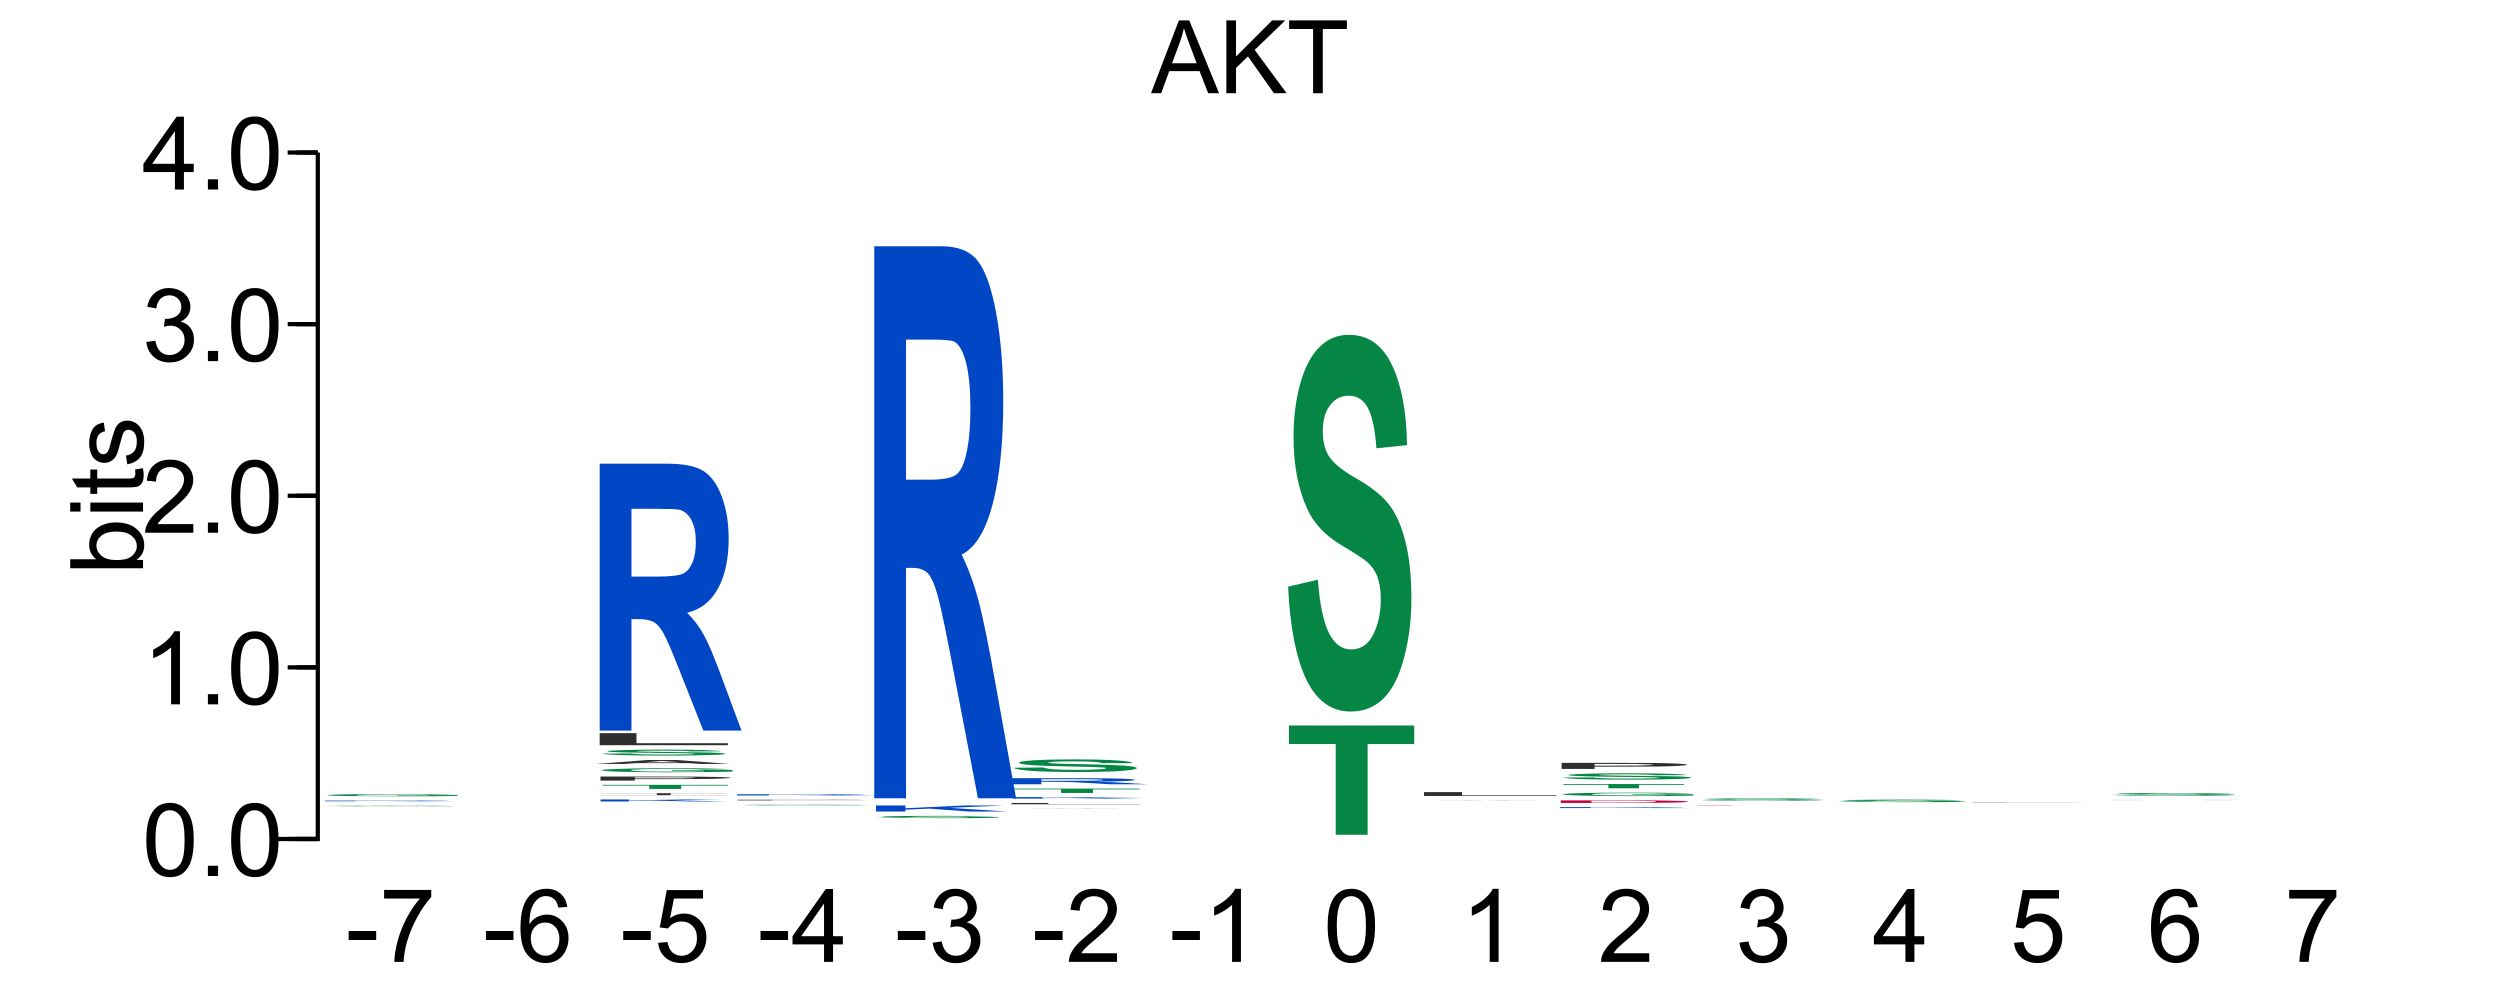 <?xml version="1.0" encoding="UTF-8"?>
<svg xmlns="http://www.w3.org/2000/svg" xmlns:xlink="http://www.w3.org/1999/xlink" width="295pt" height="119pt" viewBox="0 0 295 119" version="1.1">
<defs>
<g>
<symbol overflow="visible" id="glyph0-0">
<path style="stroke:none;" d="M 1.5 0 L 1.5 -7.5 L 7.5 -7.5 L 7.5 0 Z M 1.688 -0.188 L 7.312 -0.188 L 7.312 -7.312 L 1.688 -7.312 Z M 1.688 -0.188 "/>
</symbol>
<symbol overflow="visible" id="glyph0-1">
<path style="stroke:none;" d="M -0.016 0 L 3.281 -8.594 L 4.5 -8.594 L 8.016 0 L 6.734 0 L 5.719 -2.609 L 2.141 -2.609 L 1.188 0 Z M 2.469 -3.531 L 5.375 -3.531 L 4.484 -5.906 C 4.203 -6.625 4 -7.219 3.875 -7.688 C 3.758 -7.133 3.602 -6.586 3.406 -6.047 Z M 2.469 -3.531 "/>
</symbol>
<symbol overflow="visible" id="glyph0-2">
<path style="stroke:none;" d="M 0.875 0 L 0.875 -8.594 L 2.016 -8.594 L 2.016 -4.328 L 6.281 -8.594 L 7.828 -8.594 L 4.219 -5.109 L 7.984 0 L 6.484 0 L 3.422 -4.344 L 2.016 -2.984 L 2.016 0 Z M 0.875 0 "/>
</symbol>
<symbol overflow="visible" id="glyph0-3">
<path style="stroke:none;" d="M 3.109 0 L 3.109 -7.578 L 0.281 -7.578 L 0.281 -8.594 L 7.094 -8.594 L 7.094 -7.578 L 4.25 -7.578 L 4.25 0 Z M 3.109 0 "/>
</symbol>
<symbol overflow="visible" id="glyph0-4">
<path style="stroke:none;" d="M 0.5 -4.234 C 0.5 -5.254 0.602 -6.07 0.812 -6.688 C 1.02 -7.312 1.328 -7.789 1.734 -8.125 C 2.148 -8.457 2.672 -8.625 3.297 -8.625 C 3.754 -8.625 4.156 -8.531 4.5 -8.344 C 4.852 -8.156 5.145 -7.883 5.375 -7.531 C 5.602 -7.188 5.781 -6.766 5.906 -6.266 C 6.031 -5.766 6.094 -5.086 6.094 -4.234 C 6.094 -3.223 5.988 -2.41 5.781 -1.797 C 5.582 -1.18 5.273 -0.703 4.859 -0.359 C 4.453 -0.023 3.93 0.141 3.297 0.141 C 2.473 0.141 1.82 -0.156 1.344 -0.75 C 0.781 -1.457 0.5 -2.617 0.5 -4.234 Z M 1.578 -4.234 C 1.578 -2.828 1.742 -1.891 2.078 -1.422 C 2.41 -0.953 2.816 -0.719 3.297 -0.719 C 3.785 -0.719 4.191 -0.953 4.516 -1.422 C 4.848 -1.891 5.016 -2.828 5.016 -4.234 C 5.016 -5.648 4.848 -6.586 4.516 -7.047 C 4.191 -7.516 3.781 -7.75 3.281 -7.75 C 2.801 -7.75 2.414 -7.547 2.125 -7.141 C 1.758 -6.617 1.578 -5.648 1.578 -4.234 Z M 1.578 -4.234 "/>
</symbol>
<symbol overflow="visible" id="glyph0-5">
<path style="stroke:none;" d="M 1.094 0 L 1.094 -1.203 L 2.297 -1.203 L 2.297 0 Z M 1.094 0 "/>
</symbol>
<symbol overflow="visible" id="glyph0-6">
<path style="stroke:none;" d="M 4.469 0 L 3.422 0 L 3.422 -6.719 C 3.16 -6.477 2.82 -6.234 2.406 -5.984 C 2 -5.742 1.633 -5.566 1.312 -5.453 L 1.312 -6.469 C 1.895 -6.75 2.406 -7.082 2.844 -7.469 C 3.289 -7.863 3.609 -8.25 3.797 -8.625 L 4.469 -8.625 Z M 4.469 0 "/>
</symbol>
<symbol overflow="visible" id="glyph0-7">
<path style="stroke:none;" d="M 6.047 -1.016 L 6.047 0 L 0.359 0 C 0.359 -0.25 0.398 -0.492 0.484 -0.734 C 0.629 -1.117 0.859 -1.5 1.172 -1.875 C 1.492 -2.25 1.957 -2.68 2.562 -3.172 C 3.5 -3.941 4.129 -4.551 4.453 -5 C 4.785 -5.445 4.953 -5.867 4.953 -6.266 C 4.953 -6.68 4.801 -7.031 4.5 -7.312 C 4.195 -7.602 3.805 -7.75 3.328 -7.75 C 2.816 -7.75 2.41 -7.598 2.109 -7.297 C 1.805 -6.992 1.648 -6.57 1.641 -6.031 L 0.562 -6.141 C 0.633 -6.953 0.91 -7.566 1.391 -7.984 C 1.879 -8.41 2.535 -8.625 3.359 -8.625 C 4.18 -8.625 4.832 -8.395 5.312 -7.938 C 5.789 -7.477 6.031 -6.91 6.031 -6.234 C 6.031 -5.891 5.957 -5.551 5.812 -5.219 C 5.676 -4.895 5.441 -4.547 5.109 -4.172 C 4.785 -3.805 4.25 -3.305 3.5 -2.672 C 2.863 -2.141 2.453 -1.773 2.266 -1.578 C 2.086 -1.391 1.941 -1.203 1.828 -1.016 Z M 6.047 -1.016 "/>
</symbol>
<symbol overflow="visible" id="glyph0-8">
<path style="stroke:none;" d="M 0.5 -2.266 L 1.562 -2.406 C 1.676 -1.812 1.879 -1.379 2.172 -1.109 C 2.461 -0.848 2.816 -0.719 3.234 -0.719 C 3.734 -0.719 4.156 -0.891 4.5 -1.234 C 4.844 -1.578 5.016 -2.004 5.016 -2.516 C 5.016 -2.992 4.852 -3.391 4.531 -3.703 C 4.219 -4.023 3.816 -4.188 3.328 -4.188 C 3.129 -4.188 2.879 -4.145 2.578 -4.062 L 2.703 -5 C 2.773 -4.988 2.832 -4.984 2.875 -4.984 C 3.32 -4.984 3.723 -5.098 4.078 -5.328 C 4.441 -5.566 4.625 -5.93 4.625 -6.422 C 4.625 -6.805 4.492 -7.125 4.234 -7.375 C 3.973 -7.633 3.633 -7.766 3.219 -7.766 C 2.812 -7.766 2.469 -7.633 2.188 -7.375 C 1.914 -7.113 1.742 -6.727 1.672 -6.219 L 0.609 -6.406 C 0.734 -7.102 1.023 -7.645 1.484 -8.031 C 1.941 -8.426 2.508 -8.625 3.188 -8.625 C 3.656 -8.625 4.086 -8.52 4.484 -8.312 C 4.879 -8.113 5.18 -7.844 5.391 -7.5 C 5.598 -7.156 5.703 -6.785 5.703 -6.391 C 5.703 -6.023 5.602 -5.688 5.406 -5.375 C 5.207 -5.07 4.914 -4.832 4.531 -4.656 C 5.031 -4.539 5.422 -4.297 5.703 -3.922 C 5.984 -3.555 6.125 -3.094 6.125 -2.531 C 6.125 -1.781 5.848 -1.145 5.297 -0.625 C 4.754 -0.102 4.066 0.156 3.234 0.156 C 2.484 0.156 1.859 -0.066 1.359 -0.516 C 0.859 -0.973 0.57 -1.555 0.5 -2.266 Z M 0.5 -2.266 "/>
</symbol>
<symbol overflow="visible" id="glyph0-9">
<path style="stroke:none;" d="M 3.875 0 L 3.875 -2.062 L 0.156 -2.062 L 0.156 -3.031 L 4.078 -8.594 L 4.938 -8.594 L 4.938 -3.031 L 6.094 -3.031 L 6.094 -2.062 L 4.938 -2.062 L 4.938 0 Z M 3.875 -3.031 L 3.875 -6.891 L 1.188 -3.031 Z M 3.875 -3.031 "/>
</symbol>
<symbol overflow="visible" id="glyph0-10">
<path style="stroke:none;" d="M 0.375 -2.578 L 0.375 -3.641 L 3.625 -3.641 L 3.625 -2.578 Z M 0.375 -2.578 "/>
</symbol>
<symbol overflow="visible" id="glyph0-11">
<path style="stroke:none;" d="M 0.562 -7.469 L 0.562 -8.484 L 6.125 -8.484 L 6.125 -7.656 C 5.582 -7.07 5.039 -6.297 4.5 -5.328 C 3.969 -4.367 3.555 -3.379 3.266 -2.359 C 3.047 -1.641 2.91 -0.852 2.859 0 L 1.766 0 C 1.773 -0.676 1.906 -1.492 2.156 -2.453 C 2.414 -3.41 2.781 -4.332 3.25 -5.219 C 3.727 -6.102 4.238 -6.852 4.781 -7.469 Z M 0.562 -7.469 "/>
</symbol>
<symbol overflow="visible" id="glyph0-12">
<path style="stroke:none;" d="M 5.969 -6.484 L 4.922 -6.406 C 4.828 -6.82 4.695 -7.125 4.531 -7.312 C 4.238 -7.613 3.883 -7.766 3.469 -7.766 C 3.133 -7.766 2.836 -7.672 2.578 -7.484 C 2.254 -7.234 1.992 -6.875 1.797 -6.406 C 1.609 -5.945 1.508 -5.289 1.5 -4.438 C 1.75 -4.82 2.055 -5.109 2.422 -5.297 C 2.797 -5.484 3.188 -5.578 3.594 -5.578 C 4.289 -5.578 4.883 -5.316 5.375 -4.797 C 5.875 -4.273 6.125 -3.609 6.125 -2.797 C 6.125 -2.254 6.004 -1.75 5.766 -1.281 C 5.535 -0.82 5.219 -0.469 4.812 -0.219 C 4.406 0.02 3.945 0.141 3.438 0.141 C 2.551 0.141 1.832 -0.18 1.281 -0.828 C 0.727 -1.473 0.453 -2.535 0.453 -4.016 C 0.453 -5.68 0.758 -6.891 1.375 -7.641 C 1.906 -8.297 2.625 -8.625 3.531 -8.625 C 4.207 -8.625 4.758 -8.43 5.188 -8.047 C 5.625 -7.672 5.883 -7.148 5.969 -6.484 Z M 1.672 -2.781 C 1.672 -2.414 1.742 -2.066 1.891 -1.734 C 2.047 -1.41 2.258 -1.16 2.531 -0.984 C 2.812 -0.805 3.109 -0.719 3.422 -0.719 C 3.859 -0.719 4.238 -0.895 4.562 -1.25 C 4.883 -1.613 5.047 -2.102 5.047 -2.719 C 5.047 -3.312 4.883 -3.781 4.562 -4.125 C 4.25 -4.469 3.852 -4.641 3.375 -4.641 C 2.895 -4.641 2.488 -4.469 2.156 -4.125 C 1.832 -3.781 1.672 -3.332 1.672 -2.781 Z M 1.672 -2.781 "/>
</symbol>
<symbol overflow="visible" id="glyph0-13">
<path style="stroke:none;" d="M 0.5 -2.25 L 1.609 -2.344 C 1.691 -1.801 1.879 -1.395 2.172 -1.125 C 2.473 -0.852 2.836 -0.719 3.266 -0.719 C 3.766 -0.719 4.191 -0.91 4.547 -1.297 C 4.898 -1.68 5.078 -2.188 5.078 -2.812 C 5.078 -3.414 4.906 -3.891 4.562 -4.234 C 4.227 -4.586 3.785 -4.766 3.234 -4.766 C 2.898 -4.766 2.594 -4.688 2.312 -4.531 C 2.039 -4.375 1.828 -4.176 1.672 -3.938 L 0.688 -4.062 L 1.516 -8.469 L 5.797 -8.469 L 5.797 -7.469 L 2.359 -7.469 L 1.906 -5.156 C 2.414 -5.52 2.953 -5.703 3.516 -5.703 C 4.266 -5.703 4.895 -5.441 5.406 -4.922 C 5.926 -4.398 6.188 -3.727 6.188 -2.906 C 6.188 -2.133 5.961 -1.461 5.516 -0.891 C 4.961 -0.203 4.211 0.141 3.266 0.141 C 2.484 0.141 1.844 -0.078 1.344 -0.516 C 0.852 -0.953 0.57 -1.531 0.5 -2.25 Z M 0.5 -2.25 "/>
</symbol>
<symbol overflow="visible" id="glyph1-0">
<path style="stroke:none;" d="M 0 -1.5 L -7.5 -1.5 L -7.5 -7.5 L 0 -7.5 Z M -0.188 -1.688 L -0.188 -7.312 L -7.312 -7.312 L -7.312 -1.688 Z M -0.188 -1.688 "/>
</symbol>
<symbol overflow="visible" id="glyph1-1">
<path style="stroke:none;" d="M 0 -1.766 L 0 -0.781 L -8.594 -0.781 L -8.594 -1.844 L -5.531 -1.844 C -6.082 -2.289 -6.359 -2.859 -6.359 -3.547 C -6.359 -3.93 -6.281 -4.289 -6.125 -4.625 C -5.977 -4.969 -5.766 -5.25 -5.484 -5.469 C -5.203 -5.695 -4.863 -5.875 -4.469 -6 C -4.07 -6.125 -3.648 -6.188 -3.203 -6.188 C -2.141 -6.188 -1.316 -5.922 -0.734 -5.391 C -0.148 -4.859 0.141 -4.227 0.141 -3.5 C 0.141 -2.758 -0.164 -2.18 -0.781 -1.766 Z M -3.156 -1.75 C -2.414 -1.75 -1.879 -1.852 -1.547 -2.062 C -1.004 -2.395 -0.734 -2.844 -0.734 -3.406 C -0.734 -3.863 -0.93 -4.258 -1.328 -4.594 C -1.723 -4.938 -2.32 -5.109 -3.125 -5.109 C -3.938 -5.109 -4.535 -4.945 -4.922 -4.625 C -5.305 -4.301 -5.5 -3.91 -5.5 -3.453 C -5.5 -2.992 -5.297 -2.594 -4.891 -2.25 C -4.492 -1.914 -3.914 -1.75 -3.156 -1.75 Z M -3.156 -1.75 "/>
</symbol>
<symbol overflow="visible" id="glyph1-2">
<path style="stroke:none;" d="M -7.375 -0.797 L -8.594 -0.797 L -8.594 -1.859 L -7.375 -1.859 Z M 0 -0.797 L -6.219 -0.797 L -6.219 -1.859 L 0 -1.859 Z M 0 -0.797 "/>
</symbol>
<symbol overflow="visible" id="glyph1-3">
<path style="stroke:none;" d="M -0.938 -3.094 L -0.016 -3.25 C 0.047 -2.945 0.078 -2.68 0.078 -2.453 C 0.078 -2.066 0.02 -1.77 -0.094 -1.562 C -0.219 -1.352 -0.379 -1.203 -0.578 -1.109 C -0.773 -1.023 -1.191 -0.984 -1.828 -0.984 L -5.406 -0.984 L -5.406 -0.219 L -6.219 -0.219 L -6.219 -0.984 L -7.766 -0.984 L -8.391 -2.031 L -6.219 -2.031 L -6.219 -3.094 L -5.406 -3.094 L -5.406 -2.031 L -1.766 -2.031 C -1.461 -2.031 -1.27 -2.047 -1.188 -2.078 C -1.102 -2.117 -1.035 -2.18 -0.984 -2.266 C -0.93 -2.348 -0.906 -2.469 -0.906 -2.625 C -0.906 -2.75 -0.914 -2.906 -0.938 -3.094 Z M -0.938 -3.094 "/>
</symbol>
<symbol overflow="visible" id="glyph1-4">
<path style="stroke:none;" d="M -1.859 -0.375 L -2.016 -1.406 C -1.598 -1.469 -1.281 -1.629 -1.062 -1.891 C -0.844 -2.16 -0.734 -2.539 -0.734 -3.031 C -0.734 -3.508 -0.828 -3.863 -1.016 -4.094 C -1.211 -4.332 -1.445 -4.453 -1.719 -4.453 C -1.957 -4.453 -2.145 -4.348 -2.281 -4.141 C -2.375 -3.992 -2.492 -3.633 -2.641 -3.062 C -2.836 -2.289 -3.004 -1.754 -3.141 -1.453 C -3.285 -1.16 -3.484 -0.938 -3.734 -0.781 C -3.984 -0.625 -4.266 -0.547 -4.578 -0.547 C -4.848 -0.547 -5.102 -0.609 -5.344 -0.734 C -5.582 -0.859 -5.781 -1.031 -5.938 -1.25 C -6.051 -1.414 -6.148 -1.641 -6.234 -1.922 C -6.316 -2.203 -6.359 -2.508 -6.359 -2.844 C -6.359 -3.32 -6.285 -3.742 -6.141 -4.109 C -6.004 -4.484 -5.816 -4.758 -5.578 -4.938 C -5.336 -5.113 -5.02 -5.234 -4.625 -5.297 L -4.484 -4.266 C -4.797 -4.223 -5.039 -4.086 -5.219 -3.859 C -5.406 -3.641 -5.5 -3.32 -5.5 -2.906 C -5.5 -2.426 -5.414 -2.082 -5.25 -1.875 C -5.094 -1.664 -4.906 -1.562 -4.688 -1.562 C -4.551 -1.562 -4.43 -1.602 -4.328 -1.688 C -4.211 -1.781 -4.117 -1.914 -4.047 -2.094 C -4.004 -2.195 -3.914 -2.508 -3.781 -3.031 C -3.57 -3.781 -3.406 -4.301 -3.281 -4.594 C -3.156 -4.883 -2.973 -5.113 -2.734 -5.281 C -2.492 -5.445 -2.191 -5.531 -1.828 -5.531 C -1.473 -5.531 -1.141 -5.426 -0.828 -5.219 C -0.523 -5.02 -0.285 -4.727 -0.109 -4.344 C 0.055 -3.957 0.141 -3.52 0.141 -3.031 C 0.141 -2.219 -0.023 -1.598 -0.359 -1.172 C -0.703 -0.754 -1.203 -0.488 -1.859 -0.375 Z M -1.859 -0.375 "/>
</symbol>
<symbol overflow="visible" id="glyph2-0">
<path style="stroke:none;" d="M 3.25 0 L 3.25 -0.062 L 16.25 -0.062 L 16.25 0 Z M 3.656 0 L 15.844 0 L 15.844 -0.062 L 3.656 -0.062 Z M 3.656 0 "/>
</symbol>
<symbol overflow="visible" id="glyph2-1">
<path style="stroke:none;" d="M 0.938 -0.031 L 4.594 -0.031 C 4.812 -0.02 5.254 -0.016 5.922 -0.016 C 6.598 -0.016 7.508 -0.016 8.656 -0.016 C 9.863 -0.016 10.773 -0.016 11.391 -0.016 C 12.004 -0.016 12.312 -0.016 12.312 -0.016 C 12.312 -0.023 12.18 -0.031 11.922 -0.031 C 11.672 -0.031 11.223 -0.031 10.578 -0.031 C 10.141 -0.031 9.133 -0.031 7.562 -0.031 C 5.551 -0.031 4.141 -0.035 3.328 -0.047 C 2.18 -0.047 1.609 -0.047 1.609 -0.047 C 1.609 -0.055 1.875 -0.062 2.406 -0.062 C 2.945 -0.062 3.723 -0.062 4.734 -0.062 C 5.754 -0.07 6.977 -0.078 8.406 -0.078 C 10.738 -0.078 12.492 -0.07 13.672 -0.062 C 14.859 -0.062 15.484 -0.055 15.547 -0.047 L 11.781 -0.047 C 11.625 -0.055 11.281 -0.062 10.75 -0.062 C 10.219 -0.062 9.422 -0.062 8.359 -0.062 C 7.273 -0.062 6.422 -0.062 5.797 -0.062 C 5.398 -0.062 5.203 -0.055 5.203 -0.047 C 5.203 -0.047 5.391 -0.047 5.766 -0.047 C 6.234 -0.047 7.379 -0.047 9.203 -0.047 C 11.035 -0.047 12.391 -0.039 13.266 -0.031 C 14.148 -0.031 14.836 -0.031 15.328 -0.031 C 15.828 -0.031 16.078 -0.023 16.078 -0.016 C 16.078 -0.016 15.781 -0.008 15.188 0 C 14.594 0 13.754 0 12.672 0 C 11.586 0 10.238 0 8.625 0 C 6.27 0 4.461 0 3.203 0 C 1.941 -0.008 1.188 -0.02 0.938 -0.031 Z M 0.938 -0.031 "/>
</symbol>
<symbol overflow="visible" id="glyph3-0">
<path style="stroke:none;" d="M 3.125 0 L 3.125 -0.062 L 15.625 -0.062 L 15.625 0 Z M 3.516 0 L 15.234 0 L 15.234 -0.062 L 3.516 -0.062 Z M 3.516 0 "/>
</symbol>
<symbol overflow="visible" id="glyph3-1">
<path style="stroke:none;" d="M 1.828 0 L 1.828 -0.078 L 9.438 -0.078 C 11.352 -0.078 12.742 -0.078 13.609 -0.078 C 14.473 -0.078 15.164 -0.07 15.688 -0.062 C 16.207 -0.062 16.469 -0.062 16.469 -0.062 C 16.469 -0.051 16.07 -0.039 15.281 -0.031 C 14.488 -0.031 13.312 -0.031 11.75 -0.031 C 12.531 -0.031 13.172 -0.031 13.672 -0.031 C 14.18 -0.031 14.867 -0.023 15.734 -0.016 L 17.922 0 L 13.594 0 L 10.984 -0.016 C 10.055 -0.023 9.422 -0.031 9.078 -0.031 C 8.734 -0.031 8.367 -0.031 7.984 -0.031 C 7.609 -0.031 7.004 -0.031 6.172 -0.031 L 5.438 -0.031 L 5.438 0 Z M 5.438 -0.047 L 8.125 -0.047 C 9.852 -0.047 10.93 -0.047 11.359 -0.047 C 11.797 -0.047 12.133 -0.047 12.375 -0.047 C 12.625 -0.047 12.75 -0.051 12.75 -0.062 C 12.75 -0.062 12.586 -0.062 12.266 -0.062 C 11.941 -0.062 11.488 -0.062 10.906 -0.062 C 10.613 -0.062 9.734 -0.062 8.266 -0.062 L 5.438 -0.062 Z M 5.438 -0.047 "/>
</symbol>
<symbol overflow="visible" id="glyph4-0">
<path style="stroke:none;" d="M 2.875 0 L 2.875 -0.219 L 14.375 -0.219 L 14.375 0 Z M 3.234 0 L 14.016 0 L 14.016 -0.219 L 3.234 -0.219 Z M 3.234 0 "/>
</symbol>
<symbol overflow="visible" id="glyph4-1">
<path style="stroke:none;" d="M 9.328 -0.094 L 9.328 -0.141 L 16.5 -0.141 L 16.5 -0.031 C 15.801 -0.02 14.789 -0.008 13.469 0 C 12.145 0 10.805 0 9.453 0 C 7.734 0 6.234 -0.004 4.953 -0.016 C 3.672 -0.023 2.707 -0.039 2.062 -0.062 C 1.414 -0.082 1.094 -0.102 1.094 -0.125 C 1.094 -0.156 1.453 -0.18 2.172 -0.203 C 2.891 -0.223 3.941 -0.238 5.328 -0.25 C 6.391 -0.258 7.707 -0.266 9.281 -0.266 C 11.32 -0.266 12.914 -0.254 14.062 -0.234 C 15.219 -0.223 15.957 -0.207 16.281 -0.188 L 12.984 -0.172 C 12.754 -0.191 12.316 -0.203 11.672 -0.203 C 11.035 -0.211 10.238 -0.219 9.281 -0.219 C 7.82 -0.219 6.664 -0.207 5.812 -0.188 C 4.957 -0.176 4.531 -0.156 4.531 -0.125 C 4.531 -0.094 4.961 -0.07 5.828 -0.062 C 6.691 -0.051 7.832 -0.047 9.25 -0.047 C 9.938 -0.047 10.629 -0.047 11.328 -0.047 C 12.035 -0.047 12.641 -0.051 13.141 -0.062 L 13.141 -0.094 Z M 9.328 -0.094 "/>
</symbol>
<symbol overflow="visible" id="glyph5-0">
<path style="stroke:none;" d="M 2.875 0 L 2.875 -0.203 L 14.375 -0.203 L 14.375 0 Z M 3.234 0 L 14.016 0 L 14.016 -0.203 L 3.234 -0.203 Z M 3.234 0 "/>
</symbol>
<symbol overflow="visible" id="glyph5-1">
<path style="stroke:none;" d="M 1.719 0 L 1.719 -0.234 L 5.047 -0.234 L 5.047 -0.125 L 11.766 -0.234 L 16.234 -0.234 L 10.031 -0.141 L 16.562 0 L 12.266 0 L 7.734 -0.109 L 5.047 -0.078 L 5.047 0 Z M 1.719 0 "/>
</symbol>
<symbol overflow="visible" id="glyph6-0">
<path style="stroke:none;" d="M 2.016 0 L 2.016 -0.25 L 22.016 -0.25 L 22.016 0 Z M 2.641 0 L 21.391 0 L 21.391 -0.25 L 2.641 -0.25 Z M 2.641 0 "/>
</symbol>
<symbol overflow="visible" id="glyph6-1">
<path style="stroke:none;" d="M 12.828 -0.219 L 12.828 -0.016 L 18.453 -0.016 C 18.848 -0.016 19.129 -0.016 19.297 -0.016 C 19.461 -0.016 19.547 -0.008 19.547 0 C 19.547 0 19.461 0 19.297 0 C 19.129 0 18.848 0 18.453 0 L 5.562 0 C 5.176 0 4.895 0 4.719 0 C 4.551 0 4.469 0 4.469 0 C 4.469 -0.008 4.551 -0.016 4.719 -0.016 C 4.895 -0.016 5.176 -0.016 5.562 -0.016 L 11.188 -0.016 L 11.188 -0.219 L 5.562 -0.219 C 5.176 -0.219 4.895 -0.219 4.719 -0.219 C 4.551 -0.219 4.469 -0.219 4.469 -0.219 C 4.469 -0.227 4.551 -0.234 4.719 -0.234 C 4.895 -0.234 5.176 -0.234 5.562 -0.234 L 18.453 -0.234 C 18.848 -0.234 19.129 -0.234 19.297 -0.234 C 19.461 -0.234 19.547 -0.227 19.547 -0.219 C 19.547 -0.219 19.461 -0.219 19.297 -0.219 C 19.129 -0.219 18.848 -0.219 18.453 -0.219 Z M 12.828 -0.219 "/>
</symbol>
<symbol overflow="visible" id="glyph7-0">
<path style="stroke:none;" d="M 3.25 0 L 3.25 -0.422 L 16.25 -0.422 L 16.25 0 Z M 3.656 -0.016 L 15.844 -0.016 L 15.844 -0.406 L 3.656 -0.406 Z M 3.656 -0.016 "/>
</symbol>
<symbol overflow="visible" id="glyph7-1">
<path style="stroke:none;" d="M 6.078 0 L 6.078 -0.391 L 0.562 -0.391 L 0.562 -0.484 L 15.344 -0.484 L 15.344 -0.391 L 9.844 -0.391 L 9.844 0 Z M 6.078 0 "/>
</symbol>
<symbol overflow="visible" id="glyph8-0">
<path style="stroke:none;" d="M 3.5 0 L 3.5 -0.422 L 17.5 -0.422 L 17.5 0 Z M 3.938 -0.016 L 17.062 -0.016 L 17.062 -0.406 L 3.938 -0.406 Z M 3.938 -0.016 "/>
</symbol>
<symbol overflow="visible" id="glyph8-1">
<path style="stroke:none;" d="M 2.031 0 L 2.031 -0.484 L 8.531 -0.484 C 10.988 -0.484 12.594 -0.477 13.344 -0.469 C 14.488 -0.457 15.445 -0.441 16.219 -0.422 C 17 -0.398 17.391 -0.367 17.391 -0.328 C 17.391 -0.305 17.164 -0.285 16.719 -0.266 C 16.27 -0.242 15.703 -0.223 15.016 -0.203 C 14.328 -0.191 13.629 -0.188 12.922 -0.188 C 11.953 -0.176 10.551 -0.172 8.719 -0.172 L 6.078 -0.172 L 6.078 0 Z M 6.078 -0.391 L 6.078 -0.266 L 8.297 -0.266 C 9.891 -0.266 10.957 -0.266 11.5 -0.266 C 12.039 -0.273 12.461 -0.285 12.766 -0.297 C 13.066 -0.305 13.219 -0.316 13.219 -0.328 C 13.219 -0.348 13.004 -0.363 12.578 -0.375 C 12.148 -0.383 11.609 -0.391 10.953 -0.391 C 10.473 -0.391 9.504 -0.391 8.047 -0.391 Z M 6.078 -0.391 "/>
</symbol>
<symbol overflow="visible" id="glyph9-0">
<path style="stroke:none;" d="M 2.875 0 L 2.875 -0.391 L 14.375 -0.391 L 14.375 0 Z M 3.234 -0.016 L 14.016 -0.016 L 14.016 -0.391 L 3.234 -0.391 Z M 3.234 -0.016 "/>
</symbol>
<symbol overflow="visible" id="glyph9-1">
<path style="stroke:none;" d="M 9.328 -0.172 L 9.328 -0.25 L 16.5 -0.25 L 16.5 -0.062 C 15.801 -0.051 14.789 -0.035 13.469 -0.016 C 12.145 0.004 10.805 0.016 9.453 0.016 C 7.734 0.016 6.234 0.004 4.953 -0.016 C 3.672 -0.035 2.707 -0.062 2.062 -0.094 C 1.414 -0.133 1.094 -0.176 1.094 -0.219 C 1.094 -0.27 1.453 -0.312 2.172 -0.344 C 2.891 -0.383 3.941 -0.414 5.328 -0.438 C 6.391 -0.457 7.707 -0.469 9.281 -0.469 C 11.32 -0.469 12.914 -0.453 14.062 -0.422 C 15.219 -0.398 15.957 -0.367 16.281 -0.328 L 12.984 -0.297 C 12.754 -0.328 12.316 -0.348 11.672 -0.359 C 11.035 -0.379 10.238 -0.391 9.281 -0.391 C 7.82 -0.391 6.664 -0.375 5.812 -0.344 C 4.957 -0.312 4.531 -0.27 4.531 -0.219 C 4.531 -0.164 4.961 -0.125 5.828 -0.094 C 6.691 -0.07 7.832 -0.062 9.25 -0.062 C 9.938 -0.062 10.629 -0.066 11.328 -0.078 C 12.035 -0.086 12.641 -0.098 13.141 -0.109 L 13.141 -0.172 Z M 9.328 -0.172 "/>
</symbol>
<symbol overflow="visible" id="glyph10-0">
<path style="stroke:none;" d="M 2.75 0 L 2.75 -0.406 L 13.75 -0.406 L 13.75 0 Z M 3.094 -0.016 L 13.406 -0.016 L 13.406 -0.391 L 3.094 -0.391 Z M 3.094 -0.016 "/>
</symbol>
<symbol overflow="visible" id="glyph10-1">
<path style="stroke:none;" d="M 15.797 0 L 12.344 0 L 10.969 -0.094 L 4.672 -0.094 L 3.375 0 L 0 0 L 6.141 -0.469 L 9.5 -0.469 Z M 9.953 -0.188 L 7.781 -0.359 L 5.656 -0.188 Z M 9.953 -0.188 "/>
</symbol>
<symbol overflow="visible" id="glyph11-0">
<path style="stroke:none;" d="M 3.125 0 L 3.125 -0.578 L 15.625 -0.578 L 15.625 0 Z M 3.516 -0.016 L 15.234 -0.016 L 15.234 -0.562 L 3.516 -0.562 Z M 3.516 -0.016 "/>
</symbol>
<symbol overflow="visible" id="glyph11-1">
<path style="stroke:none;" d="M 0.906 -0.219 L 4.422 -0.234 C 4.629 -0.18 5.055 -0.145 5.703 -0.125 C 6.348 -0.113 7.223 -0.109 8.328 -0.109 C 9.492 -0.109 10.367 -0.113 10.953 -0.125 C 11.547 -0.145 11.844 -0.164 11.844 -0.188 C 11.844 -0.207 11.719 -0.223 11.469 -0.234 C 11.219 -0.242 10.785 -0.254 10.172 -0.266 C 9.742 -0.273 8.781 -0.285 7.281 -0.297 C 5.344 -0.316 3.984 -0.336 3.203 -0.359 C 2.098 -0.391 1.547 -0.438 1.547 -0.5 C 1.547 -0.531 1.801 -0.555 2.312 -0.578 C 2.832 -0.609 3.578 -0.633 4.547 -0.656 C 5.523 -0.676 6.703 -0.688 8.078 -0.688 C 10.328 -0.688 12.02 -0.664 13.156 -0.625 C 14.289 -0.582 14.883 -0.535 14.938 -0.484 L 11.328 -0.469 C 11.172 -0.508 10.836 -0.535 10.328 -0.547 C 9.828 -0.555 9.066 -0.562 8.047 -0.562 C 6.992 -0.562 6.172 -0.555 5.578 -0.547 C 5.191 -0.535 5 -0.52 5 -0.5 C 5 -0.488 5.18 -0.477 5.547 -0.469 C 5.992 -0.445 7.098 -0.426 8.859 -0.406 C 10.617 -0.395 11.922 -0.379 12.766 -0.359 C 13.609 -0.348 14.266 -0.328 14.734 -0.297 C 15.211 -0.273 15.453 -0.238 15.453 -0.188 C 15.453 -0.145 15.164 -0.109 14.594 -0.078 C 14.031 -0.055 13.227 -0.035 12.188 -0.016 C 11.145 0.004 9.844 0.016 8.281 0.016 C 6.02 0.016 4.281 -0.004 3.062 -0.047 C 1.852 -0.086 1.133 -0.145 0.906 -0.219 Z M 0.906 -0.219 "/>
</symbol>
<symbol overflow="visible" id="glyph12-0">
<path style="stroke:none;" d="M 3.75 0 L 3.75 -1.25 L 18.75 -1.25 L 18.75 0 Z M 4.219 -0.031 L 18.281 -0.031 L 18.281 -1.219 L 4.219 -1.219 Z M 4.219 -0.031 "/>
</symbol>
<symbol overflow="visible" id="glyph12-1">
<path style="stroke:none;" d="M 2.297 0 L 2.297 -1.422 L 6.641 -1.422 L 6.641 -0.234 L 17.422 -0.234 L 17.422 0 Z M 2.297 0 "/>
</symbol>
<symbol overflow="visible" id="glyph13-0">
<path style="stroke:none;" d="M 3.25 0 L 3.25 -27.5 L 16.25 -27.5 L 16.25 0 Z M 3.656 -0.688 L 15.844 -0.688 L 15.844 -26.812 L 3.656 -26.812 Z M 3.656 -0.688 "/>
</symbol>
<symbol overflow="visible" id="glyph13-1">
<path style="stroke:none;" d="M 1.906 0 L 1.906 -31.5 L 9.812 -31.5 C 11.801 -31.5 13.242 -31.211 14.141 -30.641 C 15.047 -30.078 15.77 -29.07 16.312 -27.625 C 16.852 -26.176 17.125 -24.523 17.125 -22.672 C 17.125 -20.305 16.711 -18.352 15.891 -16.812 C 15.066 -15.27 13.844 -14.301 12.219 -13.906 C 13.031 -13.102 13.695 -12.219 14.219 -11.25 C 14.75 -10.289 15.461 -8.586 16.359 -6.141 L 18.641 0 L 14.141 0 L 11.422 -6.859 C 10.461 -9.305 9.801 -10.848 9.438 -11.484 C 9.082 -12.117 8.707 -12.555 8.312 -12.797 C 7.914 -13.035 7.285 -13.156 6.422 -13.156 L 5.656 -13.156 L 5.656 0 Z M 5.656 -18.172 L 8.438 -18.172 C 10.238 -18.172 11.363 -18.301 11.812 -18.562 C 12.27 -18.82 12.625 -19.266 12.875 -19.891 C 13.125 -20.523 13.25 -21.316 13.25 -22.266 C 13.25 -23.316 13.082 -24.164 12.75 -24.812 C 12.414 -25.469 11.945 -25.883 11.344 -26.062 C 11.031 -26.133 10.113 -26.172 8.594 -26.172 L 5.656 -26.172 Z M 5.656 -18.172 "/>
</symbol>
<symbol overflow="visible" id="glyph14-0">
<path style="stroke:none;" d="M 3.25 0 L 3.25 -0.062 L 16.25 -0.062 L 16.25 0 Z M 3.656 0 L 15.844 0 L 15.844 -0.062 L 3.656 -0.062 Z M 3.656 0 "/>
</symbol>
<symbol overflow="visible" id="glyph14-1">
<path style="stroke:none;" d="M 0.938 -0.016 L 4.594 -0.031 C 4.812 -0.02 5.254 -0.016 5.922 -0.016 C 6.598 -0.016 7.508 -0.016 8.656 -0.016 C 9.863 -0.016 10.773 -0.016 11.391 -0.016 C 12.004 -0.016 12.312 -0.016 12.312 -0.016 C 12.312 -0.016 12.18 -0.016 11.922 -0.016 C 11.672 -0.023 11.223 -0.031 10.578 -0.031 C 10.141 -0.031 9.133 -0.031 7.562 -0.031 C 5.551 -0.031 4.141 -0.031 3.328 -0.031 C 2.18 -0.039 1.609 -0.047 1.609 -0.047 C 1.609 -0.055 1.875 -0.062 2.406 -0.062 C 2.945 -0.062 3.723 -0.062 4.734 -0.062 C 5.754 -0.07 6.977 -0.078 8.406 -0.078 C 10.738 -0.078 12.492 -0.07 13.672 -0.062 C 14.859 -0.062 15.484 -0.055 15.547 -0.047 L 11.781 -0.047 C 11.625 -0.047 11.281 -0.047 10.75 -0.047 C 10.219 -0.055 9.422 -0.062 8.359 -0.062 C 7.273 -0.062 6.422 -0.062 5.797 -0.062 C 5.398 -0.051 5.203 -0.047 5.203 -0.047 C 5.203 -0.047 5.391 -0.047 5.766 -0.047 C 6.234 -0.047 7.379 -0.047 9.203 -0.047 C 11.035 -0.047 12.391 -0.039 13.266 -0.031 C 14.148 -0.031 14.836 -0.031 15.328 -0.031 C 15.828 -0.031 16.078 -0.023 16.078 -0.016 C 16.078 -0.016 15.781 -0.008 15.188 0 C 14.594 0 13.754 0 12.672 0 C 11.586 0 10.238 0 8.625 0 C 6.27 0 4.461 0 3.203 0 C 1.941 -0.008 1.188 -0.016 0.938 -0.016 Z M 0.938 -0.016 "/>
</symbol>
<symbol overflow="visible" id="glyph15-0">
<path style="stroke:none;" d="M 3.5 0 L 3.5 -0.062 L 17.5 -0.062 L 17.5 0 Z M 3.938 0 L 17.062 0 L 17.062 -0.062 L 3.938 -0.062 Z M 3.938 0 "/>
</symbol>
<symbol overflow="visible" id="glyph15-1">
<path style="stroke:none;" d="M 2.031 0 L 2.031 -0.078 L 8.531 -0.078 C 10.988 -0.078 12.594 -0.078 13.344 -0.078 C 14.488 -0.078 15.445 -0.07 16.219 -0.062 C 17 -0.062 17.391 -0.055 17.391 -0.047 C 17.391 -0.047 17.164 -0.039 16.719 -0.031 C 16.27 -0.031 15.703 -0.031 15.016 -0.031 C 14.328 -0.031 13.629 -0.031 12.922 -0.031 C 11.953 -0.031 10.551 -0.031 8.719 -0.031 L 6.078 -0.031 L 6.078 0 Z M 6.078 -0.062 L 6.078 -0.047 L 8.297 -0.047 C 9.891 -0.047 10.957 -0.047 11.5 -0.047 C 12.039 -0.047 12.461 -0.047 12.766 -0.047 C 13.066 -0.047 13.219 -0.047 13.219 -0.047 C 13.219 -0.055 13.004 -0.062 12.578 -0.062 C 12.148 -0.062 11.609 -0.062 10.953 -0.062 C 10.473 -0.062 9.504 -0.062 8.047 -0.062 Z M 6.078 -0.062 "/>
</symbol>
<symbol overflow="visible" id="glyph16-0">
<path style="stroke:none;" d="M 3.25 0 L 3.25 -0.125 L 16.25 -0.125 L 16.25 0 Z M 3.656 0 L 15.844 0 L 15.844 -0.125 L 3.656 -0.125 Z M 3.656 0 "/>
</symbol>
<symbol overflow="visible" id="glyph16-1">
<path style="stroke:none;" d="M 1.906 0 L 1.906 -0.141 L 9.812 -0.141 C 11.801 -0.141 13.242 -0.141 14.141 -0.141 C 15.047 -0.141 15.77 -0.133 16.312 -0.125 C 16.852 -0.113 17.125 -0.109 17.125 -0.109 C 17.125 -0.098 16.711 -0.086 15.891 -0.078 C 15.066 -0.066 13.844 -0.062 12.219 -0.062 C 13.031 -0.062 13.695 -0.055 14.219 -0.047 C 14.75 -0.047 15.461 -0.039 16.359 -0.031 L 18.641 0 L 14.141 0 L 11.422 -0.031 C 10.461 -0.039 9.801 -0.047 9.438 -0.047 C 9.082 -0.055 8.707 -0.062 8.312 -0.062 C 7.914 -0.062 7.285 -0.062 6.422 -0.062 L 5.656 -0.062 L 5.656 0 Z M 5.656 -0.078 L 8.438 -0.078 C 10.238 -0.078 11.363 -0.078 11.812 -0.078 C 12.27 -0.086 12.625 -0.094 12.875 -0.094 C 13.125 -0.094 13.25 -0.094 13.25 -0.094 C 13.25 -0.102 13.082 -0.109 12.75 -0.109 C 12.414 -0.117 11.945 -0.125 11.344 -0.125 C 11.031 -0.125 10.113 -0.125 8.594 -0.125 L 5.656 -0.125 Z M 5.656 -0.078 "/>
</symbol>
<symbol overflow="visible" id="glyph17-0">
<path style="stroke:none;" d="M 3.125 0 L 3.125 -0.234 L 15.625 -0.234 L 15.625 0 Z M 3.516 0 L 15.234 0 L 15.234 -0.219 L 3.516 -0.219 Z M 3.516 0 "/>
</symbol>
<symbol overflow="visible" id="glyph17-1">
<path style="stroke:none;" d="M 0.906 -0.094 L 4.422 -0.094 C 4.629 -0.07 5.055 -0.055 5.703 -0.047 C 6.348 -0.047 7.223 -0.047 8.328 -0.047 C 9.492 -0.047 10.367 -0.047 10.953 -0.047 C 11.547 -0.055 11.844 -0.066 11.844 -0.078 C 11.844 -0.086 11.719 -0.094 11.469 -0.094 C 11.219 -0.094 10.785 -0.098 10.172 -0.109 C 9.742 -0.109 8.781 -0.109 7.281 -0.109 C 5.344 -0.117 3.984 -0.129 3.203 -0.141 C 2.098 -0.148 1.547 -0.164 1.547 -0.188 C 1.547 -0.207 1.801 -0.223 2.312 -0.234 C 2.832 -0.242 3.578 -0.25 4.547 -0.25 C 5.523 -0.258 6.703 -0.266 8.078 -0.266 C 10.328 -0.266 12.02 -0.254 13.156 -0.234 C 14.289 -0.223 14.883 -0.207 14.938 -0.188 L 11.328 -0.188 C 11.172 -0.195 10.836 -0.203 10.328 -0.203 C 9.828 -0.211 9.066 -0.219 8.047 -0.219 C 6.992 -0.219 6.172 -0.219 5.578 -0.219 C 5.191 -0.207 5 -0.195 5 -0.188 C 5 -0.188 5.18 -0.188 5.547 -0.188 C 5.992 -0.176 7.098 -0.164 8.859 -0.156 C 10.617 -0.156 11.922 -0.148 12.766 -0.141 C 13.609 -0.141 14.266 -0.133 14.734 -0.125 C 15.211 -0.113 15.453 -0.098 15.453 -0.078 C 15.453 -0.055 15.164 -0.039 14.594 -0.031 C 14.031 -0.02 13.227 -0.008 12.188 0 C 11.145 0 9.844 0 8.281 0 C 6.02 0 4.281 -0.004 3.062 -0.016 C 1.852 -0.035 1.133 -0.062 0.906 -0.094 Z M 0.906 -0.094 "/>
</symbol>
<symbol overflow="visible" id="glyph18-0">
<path style="stroke:none;" d="M 3 0 L 3 -0.625 L 15 -0.625 L 15 0 Z M 3.375 -0.016 L 14.625 -0.016 L 14.625 -0.609 L 3.375 -0.609 Z M 3.375 -0.016 "/>
</symbol>
<symbol overflow="visible" id="glyph18-1">
<path style="stroke:none;" d="M 1.797 0 L 1.797 -0.719 L 5.266 -0.719 L 5.266 -0.391 L 12.266 -0.719 L 16.938 -0.719 L 10.469 -0.438 L 17.281 0 L 12.797 0 L 8.078 -0.344 L 5.266 -0.219 L 5.266 0 Z M 1.797 0 "/>
</symbol>
<symbol overflow="visible" id="glyph19-0">
<path style="stroke:none;" d="M 3.25 0 L 3.25 -56.875 L 16.25 -56.875 L 16.25 0 Z M 3.656 -1.422 L 15.844 -1.422 L 15.844 -55.453 L 3.656 -55.453 Z M 3.656 -1.422 "/>
</symbol>
<symbol overflow="visible" id="glyph19-1">
<path style="stroke:none;" d="M 1.906 0 L 1.906 -65.141 L 9.812 -65.141 C 11.801 -65.141 13.242 -64.551 14.141 -63.375 C 15.047 -62.207 15.77 -60.129 16.312 -57.141 C 16.852 -54.148 17.125 -50.727 17.125 -46.875 C 17.125 -41.988 16.711 -37.953 15.891 -34.766 C 15.066 -31.586 13.844 -29.582 12.219 -28.75 C 13.031 -27.094 13.695 -25.27 14.219 -23.281 C 14.75 -21.301 15.461 -17.773 16.359 -12.703 L 18.641 0 L 14.141 0 L 11.422 -14.172 C 10.461 -19.234 9.801 -22.426 9.438 -23.75 C 9.082 -25.07 8.707 -25.973 8.312 -26.453 C 7.914 -26.941 7.285 -27.188 6.422 -27.188 L 5.656 -27.188 L 5.656 0 Z M 5.656 -37.594 L 8.438 -37.594 C 10.238 -37.594 11.363 -37.859 11.812 -38.391 C 12.27 -38.922 12.625 -39.836 12.875 -41.141 C 13.125 -42.441 13.25 -44.07 13.25 -46.031 C 13.25 -48.227 13.082 -50 12.75 -51.344 C 12.414 -52.688 11.945 -53.535 11.344 -53.891 C 11.031 -54.047 10.113 -54.125 8.594 -54.125 L 5.656 -54.125 Z M 5.656 -37.594 "/>
</symbol>
<symbol overflow="visible" id="glyph20-0">
<path style="stroke:none;" d="M 2.75 0 L 2.75 -0.016 L 13.75 -0.016 L 13.75 0 Z M 3.094 0 L 13.406 0 L 13.406 -0.016 L 3.094 -0.016 Z M 3.094 0 "/>
</symbol>
<symbol overflow="visible" id="glyph20-1">
<path style="stroke:none;" d="M 15.797 0 L 0 0 L 6.141 -0.016 L 9.5 -0.016 Z M 9.953 0 L 7.781 -0.016 L 5.656 0 Z M 9.953 0 "/>
</symbol>
<symbol overflow="visible" id="glyph21-0">
<path style="stroke:none;" d="M 3.75 0 L 3.75 -0.141 L 18.75 -0.141 L 18.75 0 Z M 4.219 0 L 18.281 0 L 18.281 -0.141 L 4.219 -0.141 Z M 4.219 0 "/>
</symbol>
<symbol overflow="visible" id="glyph21-1">
<path style="stroke:none;" d="M 2.297 0 L 2.297 -0.156 L 6.641 -0.156 L 6.641 -0.031 L 17.422 -0.031 L 17.422 0 Z M 2.297 0 "/>
</symbol>
<symbol overflow="visible" id="glyph22-0">
<path style="stroke:none;" d="M 3 0 L 3 -0.156 L 15 -0.156 L 15 0 Z M 3.375 0 L 14.625 0 L 14.625 -0.141 L 3.375 -0.141 Z M 3.375 0 "/>
</symbol>
<symbol overflow="visible" id="glyph22-1">
<path style="stroke:none;" d="M 1.797 0 L 1.797 -0.172 L 5.266 -0.172 L 5.266 -0.094 L 12.266 -0.172 L 16.938 -0.172 L 10.469 -0.109 L 17.281 0 L 12.797 0 L 8.078 -0.078 L 5.266 -0.047 L 5.266 0 Z M 1.797 0 "/>
</symbol>
<symbol overflow="visible" id="glyph23-0">
<path style="stroke:none;" d="M 3.25 0 L 3.25 -0.453 L 16.25 -0.453 L 16.25 0 Z M 3.656 -0.016 L 15.844 -0.016 L 15.844 -0.438 L 3.656 -0.438 Z M 3.656 -0.016 "/>
</symbol>
<symbol overflow="visible" id="glyph23-1">
<path style="stroke:none;" d="M 6.078 0 L 6.078 -0.422 L 0.562 -0.422 L 0.562 -0.516 L 15.344 -0.516 L 15.344 -0.422 L 9.844 -0.422 L 9.844 0 Z M 6.078 0 "/>
</symbol>
<symbol overflow="visible" id="glyph24-0">
<path style="stroke:none;" d="M 3.125 0 L 3.125 -0.625 L 15.625 -0.625 L 15.625 0 Z M 3.516 -0.016 L 15.234 -0.016 L 15.234 -0.609 L 3.516 -0.609 Z M 3.516 -0.016 "/>
</symbol>
<symbol overflow="visible" id="glyph24-1">
<path style="stroke:none;" d="M 1.828 0 L 1.828 -0.719 L 9.438 -0.719 C 11.352 -0.719 12.742 -0.707 13.609 -0.688 C 14.473 -0.676 15.164 -0.656 15.688 -0.625 C 16.207 -0.594 16.469 -0.555 16.469 -0.516 C 16.469 -0.461 16.07 -0.414 15.281 -0.375 C 14.488 -0.344 13.312 -0.32 11.75 -0.312 C 12.531 -0.289 13.172 -0.27 13.672 -0.25 C 14.18 -0.227 14.867 -0.191 15.734 -0.141 L 17.922 0 L 13.594 0 L 10.984 -0.156 C 10.055 -0.207 9.422 -0.238 9.078 -0.25 C 8.734 -0.27 8.367 -0.281 7.984 -0.281 C 7.609 -0.289 7.004 -0.297 6.172 -0.297 L 5.438 -0.297 L 5.438 0 Z M 5.438 -0.406 L 8.125 -0.406 C 9.852 -0.406 10.93 -0.41 11.359 -0.422 C 11.797 -0.43 12.133 -0.441 12.375 -0.453 C 12.625 -0.461 12.75 -0.477 12.75 -0.5 C 12.75 -0.531 12.586 -0.551 12.266 -0.562 C 11.941 -0.582 11.488 -0.594 10.906 -0.594 C 10.613 -0.594 9.734 -0.594 8.266 -0.594 L 5.438 -0.594 Z M 5.438 -0.406 "/>
</symbol>
<symbol overflow="visible" id="glyph25-0">
<path style="stroke:none;" d="M 3.125 0 L 3.125 -1.25 L 15.625 -1.25 L 15.625 0 Z M 3.516 -0.031 L 15.234 -0.031 L 15.234 -1.219 L 3.516 -1.219 Z M 3.516 -0.031 "/>
</symbol>
<symbol overflow="visible" id="glyph25-1">
<path style="stroke:none;" d="M 0.906 -0.469 L 4.422 -0.5 C 4.629 -0.406 5.055 -0.332 5.703 -0.281 C 6.348 -0.238 7.223 -0.219 8.328 -0.219 C 9.492 -0.219 10.367 -0.238 10.953 -0.281 C 11.547 -0.32 11.844 -0.367 11.844 -0.422 C 11.844 -0.453 11.719 -0.477 11.469 -0.5 C 11.219 -0.52 10.785 -0.539 10.172 -0.562 C 9.742 -0.57 8.781 -0.594 7.281 -0.625 C 5.344 -0.664 3.984 -0.711 3.203 -0.766 C 2.098 -0.848 1.547 -0.945 1.547 -1.062 C 1.547 -1.133 1.801 -1.203 2.312 -1.266 C 2.832 -1.328 3.578 -1.375 4.547 -1.406 C 5.523 -1.438 6.703 -1.453 8.078 -1.453 C 10.328 -1.453 12.02 -1.41 13.156 -1.328 C 14.289 -1.254 14.883 -1.148 14.938 -1.016 L 11.328 -1.016 C 11.172 -1.086 10.836 -1.141 10.328 -1.172 C 9.828 -1.203 9.066 -1.219 8.047 -1.219 C 6.992 -1.219 6.172 -1.203 5.578 -1.172 C 5.191 -1.141 5 -1.109 5 -1.078 C 5 -1.047 5.18 -1.016 5.547 -0.984 C 5.992 -0.953 7.098 -0.922 8.859 -0.891 C 10.617 -0.859 11.922 -0.82 12.766 -0.781 C 13.609 -0.75 14.266 -0.703 14.734 -0.641 C 15.211 -0.578 15.453 -0.504 15.453 -0.422 C 15.453 -0.336 15.164 -0.258 14.594 -0.188 C 14.031 -0.113 13.227 -0.055 12.188 -0.016 C 11.145 0.016 9.844 0.031 8.281 0.031 C 6.02 0.031 4.281 -0.008 3.062 -0.094 C 1.852 -0.176 1.133 -0.301 0.906 -0.469 Z M 0.906 -0.469 "/>
</symbol>
<symbol overflow="visible" id="glyph26-0">
<path style="stroke:none;" d="M 3.25 0 L 3.25 -11.25 L 16.25 -11.25 L 16.25 0 Z M 3.656 -0.281 L 15.844 -0.281 L 15.844 -10.969 L 3.656 -10.969 Z M 3.656 -0.281 "/>
</symbol>
<symbol overflow="visible" id="glyph26-1">
<path style="stroke:none;" d="M 6.078 0 L 6.078 -10.703 L 0.562 -10.703 L 0.562 -12.891 L 15.344 -12.891 L 15.344 -10.703 L 9.844 -10.703 L 9.844 0 Z M 6.078 0 "/>
</symbol>
<symbol overflow="visible" id="glyph27-0">
<path style="stroke:none;" d="M 3.125 0 L 3.125 -37.5 L 15.625 -37.5 L 15.625 0 Z M 3.516 -0.938 L 15.234 -0.938 L 15.234 -36.562 L 3.516 -36.562 Z M 3.516 -0.938 "/>
</symbol>
<symbol overflow="visible" id="glyph27-1">
<path style="stroke:none;" d="M 0.906 -13.969 L 4.422 -14.797 C 4.629 -11.961 5.055 -9.879 5.703 -8.547 C 6.348 -7.223 7.223 -6.562 8.328 -6.562 C 9.492 -6.562 10.367 -7.148 10.953 -8.328 C 11.547 -9.516 11.844 -10.898 11.844 -12.484 C 11.844 -13.492 11.719 -14.352 11.469 -15.062 C 11.219 -15.781 10.785 -16.406 10.172 -16.938 C 9.742 -17.289 8.781 -17.914 7.281 -18.812 C 5.344 -19.957 3.984 -21.375 3.203 -23.062 C 2.098 -25.426 1.547 -28.305 1.547 -31.703 C 1.547 -33.891 1.801 -35.93 2.312 -37.828 C 2.832 -39.734 3.578 -41.188 4.547 -42.188 C 5.523 -43.188 6.703 -43.688 8.078 -43.688 C 10.328 -43.688 12.02 -42.504 13.156 -40.141 C 14.289 -37.773 14.883 -34.617 14.938 -30.672 L 11.328 -30.297 C 11.172 -32.504 10.836 -34.086 10.328 -35.047 C 9.828 -36.016 9.066 -36.5 8.047 -36.5 C 6.992 -36.5 6.172 -35.984 5.578 -34.953 C 5.191 -34.285 5 -33.395 5 -32.281 C 5 -31.27 5.18 -30.398 5.547 -29.672 C 5.992 -28.754 7.098 -27.797 8.859 -26.797 C 10.617 -25.805 11.922 -24.781 12.766 -23.719 C 13.609 -22.656 14.266 -21.195 14.734 -19.344 C 15.211 -17.5 15.453 -15.223 15.453 -12.516 C 15.453 -10.047 15.164 -7.738 14.594 -5.594 C 14.031 -3.445 13.227 -1.848 12.188 -0.797 C 11.145 0.242 9.844 0.766 8.281 0.766 C 6.02 0.766 4.281 -0.488 3.062 -3 C 1.852 -5.508 1.133 -9.164 0.906 -13.969 Z M 0.906 -13.969 "/>
</symbol>
<symbol overflow="visible" id="glyph28-0">
<path style="stroke:none;" d="M 2.75 0 L 2.75 -0.016 L 13.75 -0.016 L 13.75 0 Z M 3.094 0 L 13.406 0 L 13.406 -0.016 L 3.094 -0.016 Z M 3.094 0 "/>
</symbol>
<symbol overflow="visible" id="glyph28-1">
<path style="stroke:none;" d="M 15.797 0 L 0 0 L 6.141 -0.016 L 9.5 -0.016 Z M 9.953 0 L 7.781 -0.016 L 5.656 0 Z M 9.953 0 "/>
</symbol>
<symbol overflow="visible" id="glyph29-0">
<path style="stroke:none;" d="M 3.875 0 L 3.875 -0.391 L 19.375 -0.391 L 19.375 0 Z M 4.359 -0.016 L 18.891 -0.016 L 18.891 -0.391 L 4.359 -0.391 Z M 4.359 -0.016 "/>
</symbol>
<symbol overflow="visible" id="glyph29-1">
<path style="stroke:none;" d="M 2.375 0 L 2.375 -0.453 L 6.859 -0.453 L 6.859 -0.078 L 18 -0.078 L 18 0 Z M 2.375 0 "/>
</symbol>
<symbol overflow="visible" id="glyph30-0">
<path style="stroke:none;" d="M 3.125 0 L 3.125 -0.094 L 15.625 -0.094 L 15.625 0 Z M 3.516 0 L 15.234 0 L 15.234 -0.094 L 3.516 -0.094 Z M 3.516 0 "/>
</symbol>
<symbol overflow="visible" id="glyph30-1">
<path style="stroke:none;" d="M 1.828 0 L 1.828 -0.109 L 9.438 -0.109 C 11.352 -0.109 12.742 -0.102 13.609 -0.094 C 14.473 -0.094 15.164 -0.086 15.688 -0.078 C 16.207 -0.078 16.469 -0.078 16.469 -0.078 C 16.469 -0.066 16.07 -0.055 15.281 -0.047 C 14.488 -0.047 13.312 -0.047 11.75 -0.047 C 12.531 -0.047 13.172 -0.039 13.672 -0.031 C 14.18 -0.031 14.867 -0.023 15.734 -0.016 L 17.922 0 L 13.594 0 L 10.984 -0.016 C 10.055 -0.023 9.422 -0.031 9.078 -0.031 C 8.734 -0.039 8.367 -0.047 7.984 -0.047 C 7.609 -0.047 7.004 -0.047 6.172 -0.047 L 5.438 -0.047 L 5.438 0 Z M 5.438 -0.062 L 8.125 -0.062 C 9.852 -0.062 10.93 -0.062 11.359 -0.062 C 11.797 -0.062 12.133 -0.062 12.375 -0.062 C 12.625 -0.062 12.75 -0.066 12.75 -0.078 C 12.75 -0.078 12.586 -0.078 12.266 -0.078 C 11.941 -0.086 11.488 -0.094 10.906 -0.094 C 10.613 -0.094 9.734 -0.094 8.266 -0.094 L 5.438 -0.094 Z M 5.438 -0.062 "/>
</symbol>
<symbol overflow="visible" id="glyph31-0">
<path style="stroke:none;" d="M 3.125 0 L 3.125 -0.266 L 15.625 -0.266 L 15.625 0 Z M 3.516 0 L 15.234 0 L 15.234 -0.25 L 3.516 -0.25 Z M 3.516 0 "/>
</symbol>
<symbol overflow="visible" id="glyph31-1">
<path style="stroke:none;" d="M 1.812 -0.297 L 8.406 -0.297 C 9.895 -0.297 11.031 -0.297 11.812 -0.297 C 12.863 -0.297 13.766 -0.285 14.516 -0.266 C 15.266 -0.254 15.832 -0.238 16.219 -0.219 C 16.613 -0.195 16.812 -0.172 16.812 -0.141 C 16.812 -0.117 16.629 -0.098 16.266 -0.078 C 15.816 -0.055 15.176 -0.039 14.344 -0.031 C 13.719 -0.02 12.867 -0.008 11.797 0 C 11.004 0 9.941 0 8.609 0 L 1.812 0 Z M 5.422 -0.25 L 5.422 -0.047 L 8.125 -0.047 C 9.125 -0.047 9.848 -0.047 10.297 -0.047 C 10.891 -0.055 11.379 -0.062 11.766 -0.062 C 12.148 -0.07 12.461 -0.082 12.703 -0.094 C 12.953 -0.113 13.078 -0.133 13.078 -0.156 C 13.078 -0.176 12.953 -0.191 12.703 -0.203 C 12.461 -0.211 12.117 -0.223 11.672 -0.234 C 11.234 -0.242 10.68 -0.25 10.016 -0.25 C 9.504 -0.25 8.516 -0.25 7.047 -0.25 Z M 5.422 -0.25 "/>
</symbol>
<symbol overflow="visible" id="glyph32-0">
<path style="stroke:none;" d="M 2.875 0 L 2.875 -0.344 L 14.375 -0.344 L 14.375 0 Z M 3.234 -0.016 L 14.016 -0.016 L 14.016 -0.328 L 3.234 -0.328 Z M 3.234 -0.016 "/>
</symbol>
<symbol overflow="visible" id="glyph32-1">
<path style="stroke:none;" d="M 9.328 -0.141 L 9.328 -0.203 L 16.5 -0.203 L 16.5 -0.047 C 15.801 -0.035 14.789 -0.02 13.469 0 C 12.145 0.008 10.805 0.016 9.453 0.016 C 7.734 0.016 6.234 0.004 4.953 -0.016 C 3.672 -0.035 2.707 -0.062 2.062 -0.094 C 1.414 -0.125 1.094 -0.156 1.094 -0.188 C 1.094 -0.227 1.453 -0.266 2.172 -0.297 C 2.891 -0.328 3.941 -0.352 5.328 -0.375 C 6.391 -0.383 7.707 -0.391 9.281 -0.391 C 11.32 -0.391 12.914 -0.379 14.062 -0.359 C 15.219 -0.336 15.957 -0.312 16.281 -0.281 L 12.984 -0.266 C 12.754 -0.285 12.316 -0.301 11.672 -0.312 C 11.035 -0.32 10.238 -0.328 9.281 -0.328 C 7.82 -0.328 6.664 -0.316 5.812 -0.297 C 4.957 -0.273 4.531 -0.238 4.531 -0.188 C 4.531 -0.145 4.961 -0.113 5.828 -0.094 C 6.691 -0.07 7.832 -0.062 9.25 -0.062 C 9.938 -0.062 10.629 -0.062 11.328 -0.062 C 12.035 -0.07 12.641 -0.082 13.141 -0.094 L 13.141 -0.141 Z M 9.328 -0.141 "/>
</symbol>
<symbol overflow="visible" id="glyph33-0">
<path style="stroke:none;" d="M 3.125 0 L 3.125 -0.422 L 15.625 -0.422 L 15.625 0 Z M 3.516 -0.016 L 15.234 -0.016 L 15.234 -0.422 L 3.516 -0.422 Z M 3.516 -0.016 "/>
</symbol>
<symbol overflow="visible" id="glyph33-1">
<path style="stroke:none;" d="M 5.844 0 L 5.844 -0.406 L 0.531 -0.406 L 0.531 -0.5 L 14.766 -0.5 L 14.766 -0.406 L 9.453 -0.406 L 9.453 0 Z M 5.844 0 "/>
</symbol>
<symbol overflow="visible" id="glyph34-0">
<path style="stroke:none;" d="M 3.25 0 L 3.25 -0.625 L 16.25 -0.625 L 16.25 0 Z M 3.656 -0.016 L 15.844 -0.016 L 15.844 -0.609 L 3.656 -0.609 Z M 3.656 -0.016 "/>
</symbol>
<symbol overflow="visible" id="glyph34-1">
<path style="stroke:none;" d="M 0.938 -0.234 L 4.594 -0.25 C 4.812 -0.195 5.254 -0.16 5.922 -0.141 C 6.598 -0.117 7.508 -0.109 8.656 -0.109 C 9.863 -0.109 10.773 -0.117 11.391 -0.141 C 12.004 -0.16 12.312 -0.18 12.312 -0.203 C 12.312 -0.223 12.18 -0.238 11.922 -0.25 C 11.672 -0.258 11.223 -0.27 10.578 -0.281 C 10.141 -0.289 9.133 -0.301 7.562 -0.312 C 5.551 -0.332 4.141 -0.359 3.328 -0.391 C 2.18 -0.422 1.609 -0.469 1.609 -0.531 C 1.609 -0.562 1.875 -0.594 2.406 -0.625 C 2.945 -0.656 3.723 -0.68 4.734 -0.703 C 5.754 -0.723 6.977 -0.734 8.406 -0.734 C 10.738 -0.734 12.492 -0.711 13.672 -0.672 C 14.859 -0.629 15.484 -0.578 15.547 -0.516 L 11.781 -0.5 C 11.625 -0.539 11.281 -0.566 10.75 -0.578 C 10.219 -0.598 9.422 -0.609 8.359 -0.609 C 7.273 -0.609 6.422 -0.598 5.797 -0.578 C 5.398 -0.566 5.203 -0.551 5.203 -0.531 C 5.203 -0.52 5.391 -0.508 5.766 -0.5 C 6.234 -0.477 7.379 -0.457 9.203 -0.438 C 11.035 -0.426 12.391 -0.41 13.266 -0.391 C 14.148 -0.379 14.836 -0.359 15.328 -0.328 C 15.828 -0.297 16.078 -0.254 16.078 -0.203 C 16.078 -0.16 15.781 -0.125 15.188 -0.094 C 14.594 -0.062 13.754 -0.035 12.672 -0.016 C 11.586 0.004 10.238 0.016 8.625 0.016 C 6.27 0.016 4.461 -0.004 3.203 -0.047 C 1.941 -0.086 1.188 -0.148 0.938 -0.234 Z M 0.938 -0.234 "/>
</symbol>
<symbol overflow="visible" id="glyph35-0">
<path style="stroke:none;" d="M 3.375 0 L 3.375 -0.625 L 16.875 -0.625 L 16.875 0 Z M 3.797 -0.016 L 16.453 -0.016 L 16.453 -0.609 L 3.797 -0.609 Z M 3.797 -0.016 "/>
</symbol>
<symbol overflow="visible" id="glyph35-1">
<path style="stroke:none;" d="M 1.969 0 L 1.969 -0.719 L 8.234 -0.719 C 10.598 -0.719 12.145 -0.711 12.875 -0.703 C 13.977 -0.691 14.898 -0.664 15.641 -0.625 C 16.391 -0.594 16.766 -0.551 16.766 -0.5 C 16.766 -0.457 16.551 -0.422 16.125 -0.391 C 15.695 -0.359 15.148 -0.332 14.484 -0.312 C 13.816 -0.289 13.141 -0.281 12.453 -0.281 C 11.523 -0.27 10.176 -0.266 8.406 -0.266 L 5.859 -0.266 L 5.859 0 Z M 5.859 -0.594 L 5.859 -0.391 L 8 -0.391 C 9.539 -0.391 10.566 -0.395 11.078 -0.406 C 11.598 -0.414 12.004 -0.426 12.297 -0.438 C 12.598 -0.457 12.75 -0.477 12.75 -0.5 C 12.75 -0.52 12.539 -0.535 12.125 -0.547 C 11.719 -0.566 11.195 -0.582 10.562 -0.594 C 10.094 -0.594 9.156 -0.594 7.75 -0.594 Z M 5.859 -0.594 "/>
</symbol>
<symbol overflow="visible" id="glyph36-0">
<path style="stroke:none;" d="M 3.5 0 L 3.5 -0.031 L 17.5 -0.031 L 17.5 0 Z M 3.938 0 L 17.062 0 L 17.062 -0.031 L 3.938 -0.031 Z M 3.938 0 "/>
</symbol>
<symbol overflow="visible" id="glyph36-1">
<path style="stroke:none;" d="M 2.031 0 L 2.031 -0.031 L 16.906 -0.031 L 6.078 -0.031 L 6.078 -0.016 L 16.141 -0.016 L 6.078 -0.016 L 6.078 0 L 17.281 0 Z M 2.031 0 "/>
</symbol>
<symbol overflow="visible" id="glyph37-0">
<path style="stroke:none;" d="M 3.125 0 L 3.125 -0.219 L 15.625 -0.219 L 15.625 0 Z M 3.516 0 L 15.234 0 L 15.234 -0.219 L 3.516 -0.219 Z M 3.516 0 "/>
</symbol>
<symbol overflow="visible" id="glyph37-1">
<path style="stroke:none;" d="M 0.906 -0.078 L 4.422 -0.094 C 4.629 -0.07 5.055 -0.055 5.703 -0.047 C 6.348 -0.035 7.223 -0.031 8.328 -0.031 C 9.492 -0.031 10.367 -0.035 10.953 -0.047 C 11.547 -0.055 11.844 -0.066 11.844 -0.078 C 11.844 -0.078 11.719 -0.078 11.469 -0.078 C 11.219 -0.086 10.785 -0.094 10.172 -0.094 C 9.742 -0.102 8.781 -0.109 7.281 -0.109 C 5.344 -0.117 3.984 -0.129 3.203 -0.141 C 2.098 -0.148 1.547 -0.164 1.547 -0.188 C 1.547 -0.195 1.801 -0.207 2.312 -0.219 C 2.832 -0.227 3.578 -0.238 4.547 -0.25 C 5.523 -0.258 6.703 -0.266 8.078 -0.266 C 10.328 -0.266 12.02 -0.254 13.156 -0.234 C 14.289 -0.223 14.883 -0.207 14.938 -0.188 L 11.328 -0.172 C 11.172 -0.191 10.836 -0.203 10.328 -0.203 C 9.828 -0.211 9.066 -0.219 8.047 -0.219 C 6.992 -0.219 6.172 -0.211 5.578 -0.203 C 5.191 -0.203 5 -0.195 5 -0.188 C 5 -0.188 5.18 -0.18 5.547 -0.172 C 5.992 -0.172 7.098 -0.164 8.859 -0.156 C 10.617 -0.156 11.922 -0.148 12.766 -0.141 C 13.609 -0.129 14.266 -0.117 14.734 -0.109 C 15.211 -0.098 15.453 -0.086 15.453 -0.078 C 15.453 -0.055 15.164 -0.039 14.594 -0.031 C 14.031 -0.02 13.227 -0.008 12.188 0 C 11.145 0 9.844 0 8.281 0 C 6.02 0 4.281 -0.004 3.062 -0.016 C 1.852 -0.023 1.133 -0.047 0.906 -0.078 Z M 0.906 -0.078 "/>
</symbol>
<symbol overflow="visible" id="glyph38-0">
<path style="stroke:none;" d="M 3.25 0 L 3.25 -0.25 L 16.25 -0.25 L 16.25 0 Z M 3.656 0 L 15.844 0 L 15.844 -0.25 L 3.656 -0.25 Z M 3.656 0 "/>
</symbol>
<symbol overflow="visible" id="glyph38-1">
<path style="stroke:none;" d="M 0.938 -0.094 L 4.594 -0.094 C 4.812 -0.07 5.254 -0.055 5.922 -0.047 C 6.598 -0.047 7.508 -0.047 8.656 -0.047 C 9.863 -0.047 10.773 -0.047 11.391 -0.047 C 12.004 -0.055 12.312 -0.066 12.312 -0.078 C 12.312 -0.086 12.18 -0.094 11.922 -0.094 C 11.672 -0.102 11.223 -0.109 10.578 -0.109 C 10.141 -0.117 9.133 -0.125 7.562 -0.125 C 5.551 -0.133 4.141 -0.145 3.328 -0.156 C 2.18 -0.164 1.609 -0.188 1.609 -0.219 C 1.609 -0.227 1.875 -0.238 2.406 -0.25 C 2.945 -0.258 3.723 -0.27 4.734 -0.281 C 5.754 -0.289 6.977 -0.297 8.406 -0.297 C 10.738 -0.297 12.492 -0.285 13.672 -0.266 C 14.859 -0.254 15.484 -0.234 15.547 -0.203 L 11.781 -0.203 C 11.625 -0.211 11.281 -0.223 10.75 -0.234 C 10.219 -0.242 9.422 -0.25 8.359 -0.25 C 7.273 -0.25 6.422 -0.242 5.797 -0.234 C 5.398 -0.223 5.203 -0.219 5.203 -0.219 C 5.203 -0.207 5.391 -0.203 5.766 -0.203 C 6.234 -0.191 7.379 -0.18 9.203 -0.172 C 11.035 -0.172 12.391 -0.164 13.266 -0.156 C 14.148 -0.156 14.836 -0.145 15.328 -0.125 C 15.828 -0.113 16.078 -0.098 16.078 -0.078 C 16.078 -0.066 15.781 -0.051 15.188 -0.031 C 14.594 -0.02 13.754 -0.008 12.672 0 C 11.586 0 10.238 0 8.625 0 C 6.27 0 4.461 -0.004 3.203 -0.016 C 1.941 -0.035 1.188 -0.062 0.938 -0.094 Z M 0.938 -0.094 "/>
</symbol>
<symbol overflow="visible" id="glyph39-0">
<path style="stroke:none;" d="M 3.375 0 L 3.375 -0.016 L 16.875 -0.016 L 16.875 0 Z M 3.797 0 L 16.453 0 L 16.453 -0.016 L 3.797 -0.016 Z M 3.797 0 "/>
</symbol>
<symbol overflow="visible" id="glyph39-1">
<path style="stroke:none;" d="M 1.969 0 L 1.969 -0.031 L 8.234 -0.031 C 10.598 -0.031 12.145 -0.031 12.875 -0.031 C 13.977 -0.031 14.898 -0.023 15.641 -0.016 C 16.391 -0.016 16.766 -0.016 16.766 -0.016 C 16.766 -0.016 16.551 -0.016 16.125 -0.016 C 15.695 -0.016 15.148 -0.016 14.484 -0.016 C 13.816 -0.016 13.141 -0.016 12.453 -0.016 C 11.523 -0.016 10.176 -0.016 8.406 -0.016 L 5.859 -0.016 L 5.859 0 Z M 5.859 -0.016 L 8 -0.016 C 9.539 -0.016 10.566 -0.016 11.078 -0.016 C 11.598 -0.016 12.004 -0.016 12.297 -0.016 C 12.598 -0.016 12.75 -0.016 12.75 -0.016 C 12.75 -0.016 12.539 -0.016 12.125 -0.016 C 11.719 -0.016 11.195 -0.016 10.562 -0.016 C 10.094 -0.016 9.156 -0.016 7.75 -0.016 Z M 5.859 -0.016 "/>
</symbol>
<symbol overflow="visible" id="glyph40-0">
<path style="stroke:none;" d="M 3.25 0 L 3.25 -0.016 L 16.25 -0.016 L 16.25 0 Z M 3.656 0 L 15.844 0 L 15.844 -0.016 L 3.656 -0.016 Z M 3.656 0 "/>
</symbol>
<symbol overflow="visible" id="glyph40-1">
<path style="stroke:none;" d="M 1.906 0 L 1.906 -0.016 L 9.812 -0.016 C 11.801 -0.016 13.242 -0.016 14.141 -0.016 C 15.047 -0.016 15.77 -0.016 16.312 -0.016 C 16.852 -0.016 17.125 -0.016 17.125 -0.016 C 17.125 -0.004 16.711 0 15.891 0 C 15.066 0 13.844 0 12.219 0 C 13.031 0 13.695 0 14.219 0 C 14.75 0 15.461 0 16.359 0 L 18.641 0 L 11.422 0 C 10.461 0 9.801 0 9.438 0 C 9.082 0 8.707 0 8.312 0 C 7.914 0 7.285 0 6.422 0 Z M 5.656 0 L 8.438 0 C 10.238 0 11.363 0 11.812 0 C 12.27 0 12.625 0 12.875 0 C 13.125 0 13.25 -0.004 13.25 -0.016 C 13.25 -0.016 13.082 -0.016 12.75 -0.016 C 12.414 -0.016 11.945 -0.016 11.344 -0.016 C 11.031 -0.016 10.113 -0.016 8.594 -0.016 L 5.656 -0.016 Z M 5.656 0 "/>
</symbol>
<symbol overflow="visible" id="glyph41-0">
<path style="stroke:none;" d="M 3.125 0 L 3.125 -0.266 L 15.625 -0.266 L 15.625 0 Z M 3.516 0 L 15.234 0 L 15.234 -0.266 L 3.516 -0.266 Z M 3.516 0 "/>
</symbol>
<symbol overflow="visible" id="glyph41-1">
<path style="stroke:none;" d="M 0.906 -0.094 L 4.422 -0.109 C 4.629 -0.086 5.055 -0.07 5.703 -0.062 C 6.348 -0.051 7.223 -0.047 8.328 -0.047 C 9.492 -0.047 10.367 -0.051 10.953 -0.062 C 11.547 -0.07 11.844 -0.082 11.844 -0.094 C 11.844 -0.094 11.719 -0.094 11.469 -0.094 C 11.219 -0.102 10.785 -0.113 10.172 -0.125 C 9.742 -0.125 8.781 -0.129 7.281 -0.141 C 5.344 -0.141 3.984 -0.148 3.203 -0.172 C 2.098 -0.18 1.547 -0.203 1.547 -0.234 C 1.547 -0.242 1.801 -0.254 2.312 -0.266 C 2.832 -0.273 3.578 -0.285 4.547 -0.297 C 5.523 -0.305 6.703 -0.312 8.078 -0.312 C 10.328 -0.312 12.02 -0.301 13.156 -0.281 C 14.289 -0.27 14.883 -0.25 14.938 -0.219 L 11.328 -0.219 C 11.172 -0.227 10.836 -0.238 10.328 -0.25 C 9.828 -0.258 9.066 -0.266 8.047 -0.266 C 6.992 -0.266 6.172 -0.258 5.578 -0.25 C 5.191 -0.238 5 -0.234 5 -0.234 C 5 -0.223 5.18 -0.219 5.547 -0.219 C 5.992 -0.207 7.098 -0.195 8.859 -0.188 C 10.617 -0.188 11.922 -0.18 12.766 -0.172 C 13.609 -0.16 14.266 -0.148 14.734 -0.141 C 15.211 -0.129 15.453 -0.113 15.453 -0.094 C 15.453 -0.07 15.164 -0.051 14.594 -0.031 C 14.031 -0.02 13.227 -0.008 12.188 0 C 11.145 0 9.844 0 8.281 0 C 6.02 0 4.281 -0.004 3.062 -0.016 C 1.852 -0.035 1.133 -0.062 0.906 -0.094 Z M 0.906 -0.094 "/>
</symbol>
</g>
</defs>
<g id="surface1">
<g style="fill:rgb(0%,0%,0%);fill-opacity:1;">
  <use xlink:href="#glyph0-1" x="135.831" y="11"/>
  <use xlink:href="#glyph0-2" x="143.835" y="11"/>
  <use xlink:href="#glyph0-3" x="151.839" y="11"/>
</g>
<path style="fill:none;stroke-width:2.083;stroke-linecap:butt;stroke-linejoin:miter;stroke:rgb(0%,0%,0%);stroke-opacity:1;stroke-miterlimit:10;" d="M 135.417 83.333 L 156.25 83.333 L 156.25 420.833 " transform="matrix(0.24,0,0,-0.24,0,119)"/>
<g style="fill:rgb(0%,0%,0%);fill-opacity:1;">
  <use xlink:href="#glyph0-4" x="16.766" y="103.363"/>
  <use xlink:href="#glyph0-5" x="23.438" y="103.363"/>
  <use xlink:href="#glyph0-4" x="26.774" y="103.363"/>
</g>
<path style="fill:none;stroke-width:2.083;stroke-linecap:butt;stroke-linejoin:miter;stroke:rgb(0%,0%,0%);stroke-opacity:1;stroke-miterlimit:10;" d="M 141.439 83.333 L 156.25 83.333 " transform="matrix(0.24,0,0,-0.24,0,119)"/>
<g style="fill:rgb(0%,0%,0%);fill-opacity:1;">
  <use xlink:href="#glyph0-6" x="16.766" y="83.113"/>
  <use xlink:href="#glyph0-5" x="23.438" y="83.113"/>
  <use xlink:href="#glyph0-4" x="26.774" y="83.113"/>
</g>
<path style="fill:none;stroke-width:2.083;stroke-linecap:butt;stroke-linejoin:miter;stroke:rgb(0%,0%,0%);stroke-opacity:1;stroke-miterlimit:10;" d="M 141.439 167.708 L 156.25 167.708 " transform="matrix(0.24,0,0,-0.24,0,119)"/>
<g style="fill:rgb(0%,0%,0%);fill-opacity:1;">
  <use xlink:href="#glyph0-7" x="16.766" y="62.863"/>
  <use xlink:href="#glyph0-5" x="23.438" y="62.863"/>
  <use xlink:href="#glyph0-4" x="26.774" y="62.863"/>
</g>
<path style="fill:none;stroke-width:2.083;stroke-linecap:butt;stroke-linejoin:miter;stroke:rgb(0%,0%,0%);stroke-opacity:1;stroke-miterlimit:10;" d="M 141.439 252.083 L 156.25 252.083 " transform="matrix(0.24,0,0,-0.24,0,119)"/>
<g style="fill:rgb(0%,0%,0%);fill-opacity:1;">
  <use xlink:href="#glyph0-8" x="16.766" y="42.613"/>
  <use xlink:href="#glyph0-5" x="23.438" y="42.613"/>
  <use xlink:href="#glyph0-4" x="26.774" y="42.613"/>
</g>
<path style="fill:none;stroke-width:2.083;stroke-linecap:butt;stroke-linejoin:miter;stroke:rgb(0%,0%,0%);stroke-opacity:1;stroke-miterlimit:10;" d="M 141.439 336.458 L 156.25 336.458 " transform="matrix(0.24,0,0,-0.24,0,119)"/>
<g style="fill:rgb(0%,0%,0%);fill-opacity:1;">
  <use xlink:href="#glyph0-9" x="16.766" y="22.363"/>
  <use xlink:href="#glyph0-5" x="23.438" y="22.363"/>
  <use xlink:href="#glyph0-4" x="26.774" y="22.363"/>
</g>
<path style="fill:none;stroke-width:2.083;stroke-linecap:butt;stroke-linejoin:miter;stroke:rgb(0%,0%,0%);stroke-opacity:1;stroke-miterlimit:10;" d="M 141.439 420.833 L 156.25 420.833 " transform="matrix(0.24,0,0,-0.24,0,119)"/>
<path style="fill:none;stroke-width:2.083;stroke-linecap:butt;stroke-linejoin:miter;stroke:rgb(0%,0%,0%);stroke-opacity:1;stroke-miterlimit:10;" d="M 156.25 83.333 L 145.833 83.333 " transform="matrix(0.24,0,0,-0.24,0,119)"/>
<path style="fill:none;stroke-width:2.083;stroke-linecap:butt;stroke-linejoin:miter;stroke:rgb(0%,0%,0%);stroke-opacity:1;stroke-miterlimit:10;" d="M 156.25 167.708 L 145.833 167.708 " transform="matrix(0.24,0,0,-0.24,0,119)"/>
<path style="fill:none;stroke-width:2.083;stroke-linecap:butt;stroke-linejoin:miter;stroke:rgb(0%,0%,0%);stroke-opacity:1;stroke-miterlimit:10;" d="M 156.25 252.083 L 145.833 252.083 " transform="matrix(0.24,0,0,-0.24,0,119)"/>
<path style="fill:none;stroke-width:2.083;stroke-linecap:butt;stroke-linejoin:miter;stroke:rgb(0%,0%,0%);stroke-opacity:1;stroke-miterlimit:10;" d="M 156.25 336.458 L 145.833 336.458 " transform="matrix(0.24,0,0,-0.24,0,119)"/>
<path style="fill:none;stroke-width:2.083;stroke-linecap:butt;stroke-linejoin:miter;stroke:rgb(0%,0%,0%);stroke-opacity:1;stroke-miterlimit:10;" d="M 156.25 420.833 L 145.833 420.833 " transform="matrix(0.24,0,0,-0.24,0,119)"/>
<g style="fill:rgb(0%,0%,0%);fill-opacity:1;">
  <use xlink:href="#glyph1-1" x="16.878" y="67.835"/>
  <use xlink:href="#glyph1-2" x="16.878" y="61.163"/>
  <use xlink:href="#glyph1-3" x="16.878" y="58.499"/>
  <use xlink:href="#glyph1-4" x="16.878" y="55.163"/>
</g>
<g style="fill:rgb(0%,0%,0%);fill-opacity:1;">
  <use xlink:href="#glyph0-10" x="40.766" y="113.5"/>
  <use xlink:href="#glyph0-11" x="44.762" y="113.5"/>
</g>
<g style="fill:rgb(1.961%,52.539%,26.66%);fill-opacity:1;">
  <use xlink:href="#glyph2-1" x="37.69" y="95.133"/>
</g>
<g style="fill:rgb(0%,27.44%,77.344%);fill-opacity:1;">
  <use xlink:href="#glyph3-1" x="36.513" y="94.552"/>
</g>
<g style="fill:rgb(1.961%,52.539%,26.66%);fill-opacity:1;">
  <use xlink:href="#glyph4-1" x="37.492" y="93.959"/>
</g>
<g style="fill:rgb(0%,0%,0%);fill-opacity:1;">
  <use xlink:href="#glyph0-10" x="56.966" y="113.5"/>
  <use xlink:href="#glyph0-12" x="60.962" y="113.5"/>
</g>
<g style="fill:rgb(0%,0%,0%);fill-opacity:1;">
  <use xlink:href="#glyph0-10" x="73.166" y="113.5"/>
  <use xlink:href="#glyph0-13" x="77.162" y="113.5"/>
</g>
<g style="fill:rgb(0%,27.44%,77.344%);fill-opacity:1;">
  <use xlink:href="#glyph5-1" x="69.153" y="94.569"/>
</g>
<g style="fill:rgb(18.042%,18.042%,18.042%);fill-opacity:1;">
  <use xlink:href="#glyph6-1" x="66.314" y="93.832"/>
</g>
<g style="fill:rgb(1.961%,52.539%,26.66%);fill-opacity:1;">
  <use xlink:href="#glyph7-1" x="70.537" y="93.094"/>
</g>
<g style="fill:rgb(18.042%,18.042%,18.042%);fill-opacity:1;">
  <use xlink:href="#glyph8-1" x="68.827" y="92.112"/>
</g>
<g style="fill:rgb(1.961%,52.539%,26.66%);fill-opacity:1;">
  <use xlink:href="#glyph9-1" x="69.922" y="91.113"/>
</g>
<g style="fill:rgb(18.042%,18.042%,18.042%);fill-opacity:1;">
  <use xlink:href="#glyph10-1" x="70.334" y="90.146"/>
</g>
<g style="fill:rgb(1.961%,52.539%,26.66%);fill-opacity:1;">
  <use xlink:href="#glyph11-1" x="70.117" y="89.141"/>
</g>
<g style="fill:rgb(18.042%,18.042%,18.042%);fill-opacity:1;">
  <use xlink:href="#glyph12-1" x="68.463" y="87.934"/>
</g>
<g style="fill:rgb(0%,27.44%,77.344%);fill-opacity:1;">
  <use xlink:href="#glyph13-1" x="68.857" y="86.214"/>
</g>
<g style="fill:rgb(0%,0%,0%);fill-opacity:1;">
  <use xlink:href="#glyph0-10" x="89.366" y="113.5"/>
  <use xlink:href="#glyph0-9" x="93.362" y="113.5"/>
</g>
<g style="fill:rgb(1.961%,52.539%,26.66%);fill-opacity:1;">
  <use xlink:href="#glyph14-1" x="86.275" y="95.028"/>
</g>
<g style="fill:rgb(18.042%,18.042%,18.042%);fill-opacity:1;">
  <use xlink:href="#glyph15-1" x="85.027" y="94.449"/>
</g>
<g style="fill:rgb(0%,27.44%,77.344%);fill-opacity:1;">
  <use xlink:href="#glyph16-1" x="85.064" y="93.866"/>
</g>
<g style="fill:rgb(0%,0%,0%);fill-opacity:1;">
  <use xlink:href="#glyph0-10" x="105.566" y="113.5"/>
  <use xlink:href="#glyph0-8" x="109.562" y="113.5"/>
</g>
<g style="fill:rgb(1.961%,52.539%,26.66%);fill-opacity:1;">
  <use xlink:href="#glyph17-1" x="102.49" y="96.537"/>
</g>
<g style="fill:rgb(0%,27.44%,77.344%);fill-opacity:1;">
  <use xlink:href="#glyph18-1" x="101.568" y="95.762"/>
</g>
<g style="fill:rgb(0%,27.44%,77.344%);fill-opacity:1;">
  <use xlink:href="#glyph19-1" x="101.257" y="94.197"/>
</g>
<g style="fill:rgb(0%,0%,0%);fill-opacity:1;">
  <use xlink:href="#glyph0-10" x="121.766" y="113.5"/>
  <use xlink:href="#glyph0-7" x="125.762" y="113.5"/>
</g>
<g style="fill:rgb(18.042%,18.042%,18.042%);fill-opacity:1;">
  <use xlink:href="#glyph20-1" x="118.919" y="95.418"/>
</g>
<g style="fill:rgb(18.042%,18.042%,18.042%);fill-opacity:1;">
  <use xlink:href="#glyph21-1" x="117.063" y="94.905"/>
</g>
<g style="fill:rgb(0%,27.44%,77.344%);fill-opacity:1;">
  <use xlink:href="#glyph22-1" x="117.745" y="94.237"/>
</g>
<g style="fill:rgb(1.961%,52.539%,26.66%);fill-opacity:1;">
  <use xlink:href="#glyph23-1" x="119.129" y="93.569"/>
</g>
<g style="fill:rgb(0%,27.44%,77.344%);fill-opacity:1;">
  <use xlink:href="#glyph24-1" x="117.438" y="92.543"/>
</g>
<g style="fill:rgb(1.961%,52.539%,26.66%);fill-opacity:1;">
  <use xlink:href="#glyph25-1" x="118.69" y="91.063"/>
</g>
<g style="fill:rgb(0%,0%,0%);fill-opacity:1;">
  <use xlink:href="#glyph0-10" x="137.966" y="113.5"/>
  <use xlink:href="#glyph0-6" x="141.962" y="113.5"/>
</g>
<g style="fill:rgb(0%,0%,0%);fill-opacity:1;">
  <use xlink:href="#glyph0-4" x="156.164" y="113.5"/>
</g>
<g style="fill:rgb(1.961%,52.539%,26.66%);fill-opacity:1;">
  <use xlink:href="#glyph26-1" x="151.537" y="98.5"/>
</g>
<g style="fill:rgb(1.961%,52.539%,26.66%);fill-opacity:1;">
  <use xlink:href="#glyph27-1" x="151.09" y="83.196"/>
</g>
<g style="fill:rgb(0%,0%,0%);fill-opacity:1;">
  <use xlink:href="#glyph0-6" x="172.364" y="113.5"/>
</g>
<g style="fill:rgb(18.042%,18.042%,18.042%);fill-opacity:1;">
  <use xlink:href="#glyph28-1" x="167.519" y="94.441"/>
</g>
<g style="fill:rgb(18.042%,18.042%,18.042%);fill-opacity:1;">
  <use xlink:href="#glyph29-1" x="165.659" y="93.922"/>
</g>
<g style="fill:rgb(0%,0%,0%);fill-opacity:1;">
  <use xlink:href="#glyph0-7" x="188.564" y="113.5"/>
</g>
<g style="fill:rgb(0%,27.44%,77.344%);fill-opacity:1;">
  <use xlink:href="#glyph30-1" x="182.264" y="95.353"/>
</g>
<g style="fill:rgb(77.344%,0%,24.315%);fill-opacity:1;">
  <use xlink:href="#glyph31-1" x="182.362" y="94.745"/>
</g>
<g style="fill:rgb(1.961%,52.539%,26.66%);fill-opacity:1;">
  <use xlink:href="#glyph32-1" x="183.318" y="93.922"/>
</g>
<g style="fill:rgb(1.961%,52.539%,26.66%);fill-opacity:1;">
  <use xlink:href="#glyph33-1" x="183.944" y="93.019"/>
</g>
<g style="fill:rgb(1.961%,52.539%,26.66%);fill-opacity:1;">
  <use xlink:href="#glyph34-1" x="183.464" y="91.982"/>
</g>
<g style="fill:rgb(18.042%,18.042%,18.042%);fill-opacity:1;">
  <use xlink:href="#glyph35-1" x="182.302" y="90.736"/>
</g>
<g style="fill:rgb(0%,0%,0%);fill-opacity:1;">
  <use xlink:href="#glyph0-8" x="204.764" y="113.5"/>
</g>
<g style="fill:rgb(77.344%,0%,24.315%);fill-opacity:1;">
  <use xlink:href="#glyph36-1" x="198.28" y="95.034"/>
</g>
<g style="fill:rgb(1.961%,52.539%,26.66%);fill-opacity:1;">
  <use xlink:href="#glyph37-1" x="199.69" y="94.47"/>
</g>
<g style="fill:rgb(0%,0%,0%);fill-opacity:1;">
  <use xlink:href="#glyph0-9" x="220.964" y="113.5"/>
</g>
<g style="fill:rgb(1.961%,52.539%,26.66%);fill-opacity:1;">
  <use xlink:href="#glyph38-1" x="215.872" y="94.651"/>
</g>
<g style="fill:rgb(0%,0%,0%);fill-opacity:1;">
  <use xlink:href="#glyph0-13" x="237.164" y="113.5"/>
</g>
<g style="fill:rgb(18.042%,18.042%,18.042%);fill-opacity:1;">
  <use xlink:href="#glyph39-1" x="230.823" y="94.691"/>
</g>
<g style="fill:rgb(0%,0%,0%);fill-opacity:1;">
  <use xlink:href="#glyph0-12" x="253.364" y="113.5"/>
</g>
<g style="fill:rgb(0%,27.44%,77.344%);fill-opacity:1;">
  <use xlink:href="#glyph40-1" x="247.057" y="94.407"/>
</g>
<g style="fill:rgb(1.961%,52.539%,26.66%);fill-opacity:1;">
  <use xlink:href="#glyph41-1" x="248.29" y="93.885"/>
</g>
<g style="fill:rgb(0%,0%,0%);fill-opacity:1;">
  <use xlink:href="#glyph0-11" x="269.564" y="113.5"/>
</g>
</g>
</svg>
